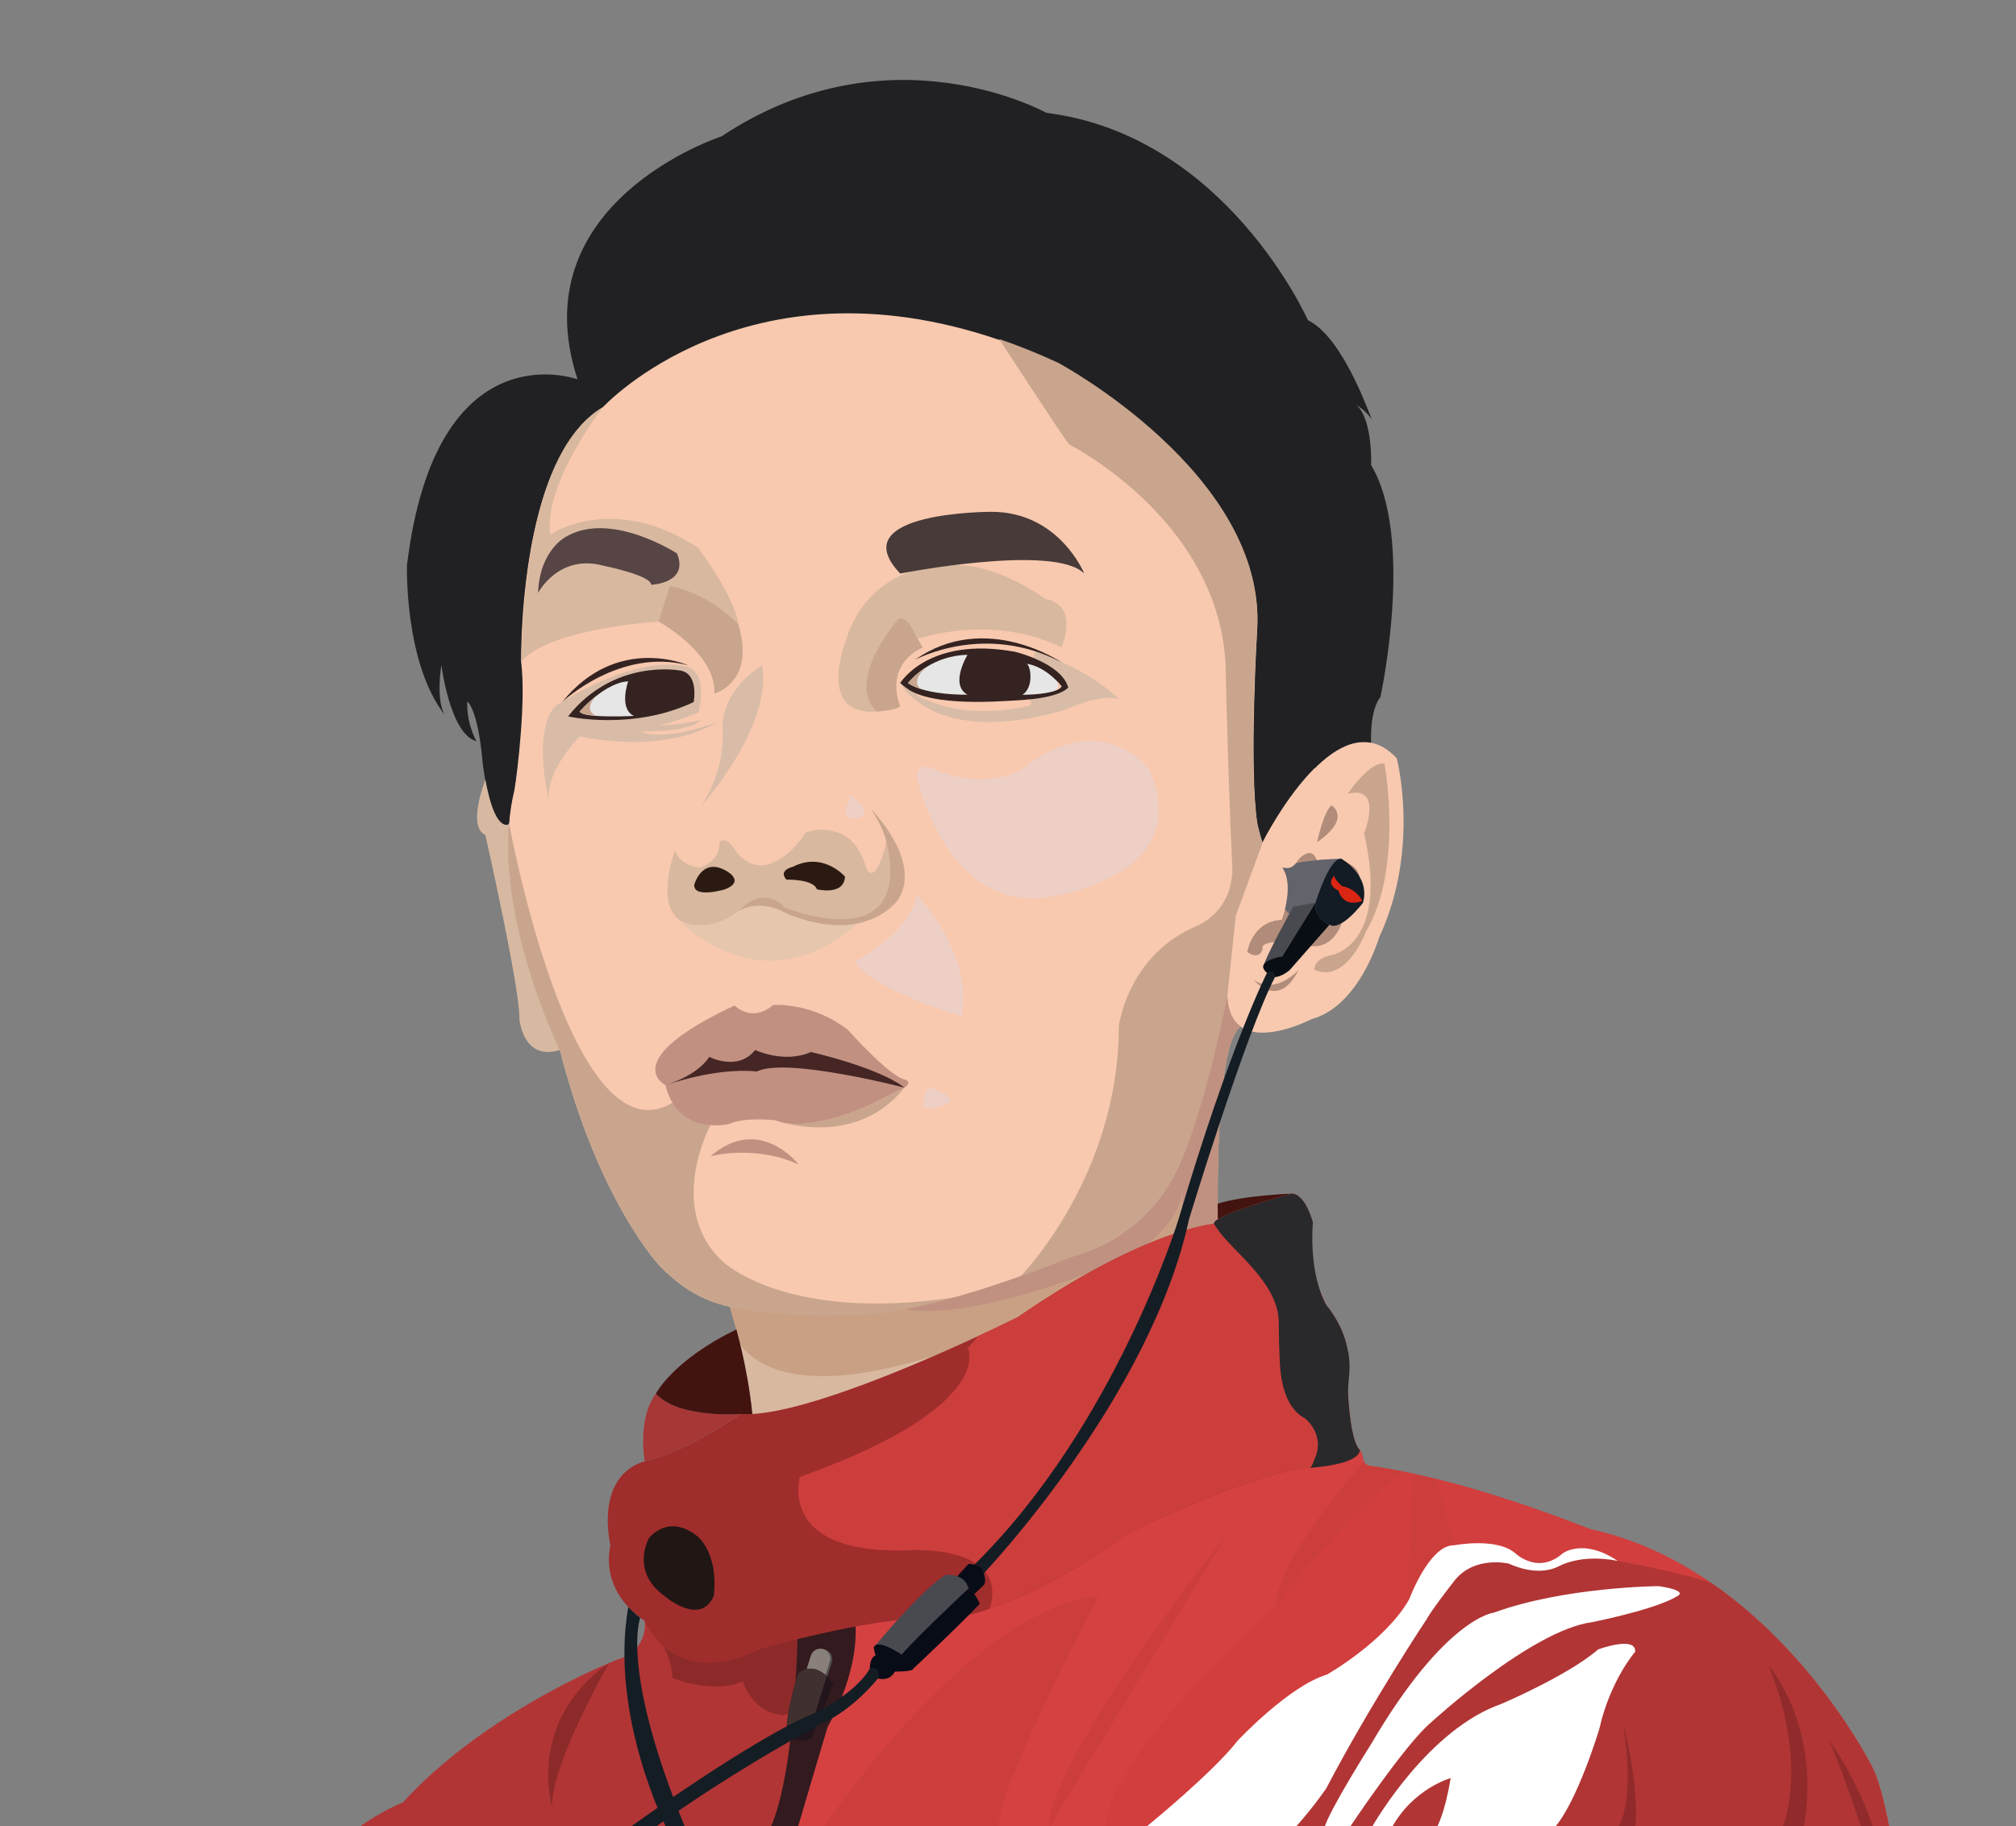 <?xml version="1.0" encoding="utf-8"?>
<!-- Generator: Adobe Illustrator 25.3.1, SVG Export Plug-In . SVG Version: 6.00 Build 0)  -->
<svg version="1.1" id="Layer_1" xmlns="http://www.w3.org/2000/svg" xmlns:xlink="http://www.w3.org/1999/xlink" x="0px" y="0px"
	 viewBox="0 0 650 589" style="enable-background:new 0 0 650 589;" xml:space="preserve">
<rect x="0" y="0" width="650" height="589" fill="#808080" stroke="none"/>
<style type="text/css">
	.st0{fill:#F8C9AF;}
	.st1{fill:#D8B89F;}
	.st2{fill:#212123;}
	.st3{fill:#D7B9A1;}
	.st4{fill:#D8BCA7;}
	.st5{fill:#C9A58D;}
	.st6{fill:#352321;}
	.st7{fill:#E6E6E6;}
	.st8{fill:#2B1A12;}
	.st9{fill:#C19081;}
	.st10{fill:#452624;}
	.st11{fill:#EDCFC5;}
	.st12{fill:#574545;}
	.st13{fill:#B18C7A;}
	.st14{fill:#C9A084;}
	.st15{fill:#E6C6AD;}
	.st16{fill:#483A39;}
	.st17{fill:#C09181;}
	.st18{fill:#BE9926;}
	.st19{fill:#E3C92C;}
	.st20{fill:#43130F;}
	.st21{fill:#B13535;}
	.st22{opacity:0.21;}
	.st23{fill:#D54141;}
	.st24{fill:#331A1E;}
	.st25{fill:#9F2D2C;}
	.st26{fill:#CC3E3C;}
	.st27{fill:#201614;}
	.st28{fill:#29292B;}
	.st29{fill:#A73736;}
	.st30{fill:#4D4D4D;}
	.st31{fill:#89807B;}
	.st32{fill:#21141B;}
	.st33{fill:#403030;}
	.st34{fill:#D23E3E;}
	.st35{fill:#FFFFFF;}
	.st36{opacity:0.18;}
	.st37{fill:#63636B;}
	.st38{fill:#484A50;}
	.st39{fill:#090E14;}
	.st40{fill:#131B24;}
	.st41{fill:#DC2614;}
	.st42{fill:#080C17;}
	.st43{fill:#151D24;}
</style>
<g>
	<path class="st0" d="M444.64,302.38c0,0-6.37,22.11-21.74,26.29c0,0-0.01,0.01-0.04,0.02c-0.82,0.42-15.4,7.76-22.88,2.39
		c-2.38-1.71-4.05-4.72-4.31-9.65c0,0-9,46.77-19.54,61.92c0,0-8.78,16.03-30.96,22.17c0,0-6.64,2.76-16.19,6.15
		c-10.44,3.71-24.37,8.16-36.9,10.59h0c-6.85,1.32-13.27,2.05-18.49,1.7c0,0-20.87,1.12-38.3-2.55v0
		c-10.32-2.18-16.92-7.55-22.29-12.82c0,0-19.76-20.35-32.49-69.97c0,0-19.16-38.75-16.4-73.11c0.29-3.68,0.84-7.31,1.69-10.83
		c0,0,0.05-0.31,0.15-0.88c0.82-4.89,2.84-26.13,2.05-40.62c0,0-1.1-65.87,26.35-82.11c0,0,52.91-57.52,146.88-14.05
		c0,0,67.18,36.01,64.11,86.06c0,0-2.6,44.23,0.03,62.16c0.43,2.9,0.99,5.12,1.73,6.34c0,0,17.74-35.47,35-32.03
		c2.79,0.56,5.57,2.13,8.25,5.03C450.35,244.58,458.03,273.68,444.64,302.38z"/>
	<path class="st1" d="M442.08,472.79c0,0.11,0,0.22-0.01,0.32v0.01c-0.01,0.65-0.04,1.3-0.08,1.95
		c-0.81,14.16-6.76,25.97-12.68,34.38c-2.82,4-5.63,7.24-7.87,9.59c-2.78,2.91-4.69,4.47-4.69,4.47
		c-27.66,44.46-69.49,66.13-69.49,66.13h-75.36c-0.15-0.8-0.31-1.59-0.46-2.37c11.32-4.54,30.88-15.97,16.66-37.3
		c0,0-25.29-3.23-38.17-37.9c-3.58-9.63-6.2-21.67-7.06-36.75c0,0-0.16,0.1-0.45,0.29c0.29-0.34,0.44-0.51,0.44-0.51
		c0.48-5.36,0.39-10.97-0.06-16.45c-0.17-2.08-0.39-4.13-0.64-6.15c-0.12-0.91-0.24-1.82-0.37-2.72c-0.51-3.54-1.12-6.93-1.76-10.06
		c-0.55-2.66-1.11-5.12-1.66-7.33c0,0,0,0,0-0.01c-0.33-1.34-0.65-2.57-0.95-3.7c-0.2-0.76-0.4-1.47-0.58-2.12
		c-0.81-2.9-1.41-4.74-1.53-5.11c-0.01-0.01-0.01-0.03-0.01-0.04c0-0.01-0.01-0.02-0.01-0.03c0.51,0.11,1.03,0.21,1.55,0.31
		c1.64,0.32,3.3,0.59,4.97,0.83c0.13,0.02,0.27,0.04,0.4,0.06c0.02,0,0.04,0.01,0.06,0.01c0.1,0.01,0.19,0.03,0.28,0.04
		c0.09,0.01,0.18,0.03,0.26,0.04c0.27,0.04,0.54,0.07,0.81,0.11c0.21,0.03,0.42,0.06,0.64,0.08c0.06,0.01,0.11,0.01,0.17,0.02
		c0.27,0.03,0.54,0.07,0.8,0.1c1.34,0.16,2.67,0.29,3.99,0.41c0.24,0.02,0.48,0.04,0.72,0.06c0.56,0.04,1.11,0.09,1.66,0.13
		c0.48,0.04,0.95,0.07,1.43,0.1c0.54,0.03,1.07,0.07,1.6,0.1c0.17,0.01,0.35,0.02,0.52,0.03c0.16,0.01,0.33,0.02,0.49,0.03
		c2.54,0.13,4.93,0.2,7.1,0.24c0.21,0,0.42,0.01,0.63,0.01c6.12,0.08,10.25-0.15,10.25-0.15c0.87,0.06,1.78,0.08,2.72,0.08
		c0.27,0,0.55,0,0.82-0.01c0.3,0,0.6-0.01,0.9-0.02c0.13,0,0.27-0.01,0.4-0.01c0.2-0.01,0.4-0.02,0.61-0.03
		c0.26-0.01,0.53-0.03,0.79-0.04c0.08-0.01,0.15-0.01,0.23-0.02c0.27-0.02,0.54-0.04,0.81-0.06c0.32-0.03,0.64-0.05,0.96-0.08
		c1.46-0.13,2.97-0.32,4.51-0.54c0.31-0.04,0.62-0.09,0.93-0.14c0.19-0.03,0.39-0.06,0.58-0.09c0.3-0.05,0.6-0.1,0.9-0.15
		c1.09-0.18,2.2-0.38,3.31-0.6c0.1-0.02,0.19-0.04,0.28-0.06c0.47-0.09,0.93-0.19,1.4-0.28c0.26-0.05,0.52-0.1,0.77-0.16
		c0.18-0.04,0.36-0.08,0.55-0.12s0.37-0.08,0.55-0.12c0.08-0.02,0.17-0.04,0.25-0.05c0.32-0.07,0.63-0.14,0.95-0.21
		c0.19-0.04,0.38-0.09,0.58-0.13c0.29-0.07,0.58-0.13,0.88-0.2c0.05-0.01,0.11-0.03,0.16-0.04c0.33-0.08,0.66-0.16,1-0.24
		c0.34-0.08,0.67-0.16,1.01-0.25c0.38-0.09,0.76-0.19,1.14-0.29c0.48-0.12,0.96-0.24,1.44-0.37c0.24-0.06,0.48-0.12,0.72-0.19
		c0.3-0.08,0.61-0.16,0.91-0.24c0.42-0.11,0.83-0.22,1.24-0.34c0.61-0.17,1.21-0.33,1.81-0.5c0.35-0.1,0.7-0.2,1.05-0.3
		c0.05-0.01,0.1-0.03,0.16-0.04c0.31-0.09,0.63-0.18,0.94-0.27c0.03-0.01,0.05-0.01,0.08-0.02c0.42-0.12,0.83-0.24,1.24-0.36
		c1.23-0.36,2.46-0.74,3.67-1.11c0.31-0.1,0.62-0.19,0.92-0.29c0.35-0.11,0.69-0.22,1.03-0.33c0.66-0.21,1.32-0.42,1.97-0.63
		c0.36-0.11,0.71-0.23,1.06-0.35c0.44-0.15,0.88-0.29,1.32-0.43c2.75-0.91,5.38-1.82,7.82-2.68c0.2-0.07,0.4-0.14,0.59-0.21
		c0.19-0.06,0.37-0.13,0.55-0.2c0.21-0.07,0.41-0.15,0.62-0.22c0.14-0.05,0.29-0.1,0.43-0.15c0.1-0.04,0.19-0.07,0.29-0.1
		c0.18-0.07,0.36-0.13,0.54-0.2c0.42-0.15,0.83-0.3,1.23-0.45c0.2-0.07,0.4-0.15,0.6-0.22c0.2-0.07,0.39-0.14,0.58-0.22
		c0.06-0.02,0.12-0.04,0.18-0.06c0.29-0.11,0.57-0.21,0.85-0.32c0.9-0.34,1.75-0.66,2.54-0.96c0.51-0.2,1-0.38,1.47-0.56
		c0.26-0.1,0.5-0.2,0.75-0.29c0.34-0.13,0.67-0.26,0.98-0.38c0.89-0.35,1.65-0.65,2.26-0.89c0.08-0.03,0.15-0.06,0.22-0.09
		c0.22-0.09,0.42-0.17,0.6-0.24c0.07-0.03,0.13-0.05,0.2-0.08c0.41-0.17,0.65-0.27,0.71-0.29c0,0,0.01,0,0.01,0c0,0,0,0,0,0
		c22.17-6.15,30.96-22.17,30.96-22.17c0.11-0.15,0.21-0.31,0.32-0.47c0.06-0.1,0.13-0.2,0.19-0.3c0.06-0.1,0.13-0.2,0.19-0.29
		c0.16-0.24,0.31-0.5,0.47-0.76c0.08-0.12,0.15-0.25,0.23-0.38c0.07-0.12,0.14-0.24,0.21-0.36c0.09-0.15,0.17-0.31,0.26-0.46
		c0.02-0.03,0.04-0.07,0.06-0.1c0.1-0.18,0.2-0.37,0.3-0.56c0.11-0.2,0.22-0.42,0.33-0.63c0.08-0.15,0.15-0.3,0.23-0.45
		c0.08-0.15,0.15-0.3,0.23-0.45c0.08-0.15,0.15-0.31,0.23-0.46c0.3-0.62,0.6-1.26,0.9-1.92c0.22-0.5,0.45-1,0.66-1.52
		c0.4-0.93,0.79-1.88,1.17-2.86c0.12-0.3,0.23-0.59,0.35-0.89c0.14-0.37,0.28-0.74,0.42-1.12c0.07-0.19,0.14-0.38,0.21-0.57
		c0.07-0.19,0.14-0.38,0.21-0.57c0.07-0.19,0.14-0.38,0.21-0.58c0.23-0.64,0.45-1.28,0.68-1.93c0.1-0.3,0.21-0.6,0.31-0.91
		c0.08-0.24,0.16-0.47,0.24-0.71c0.07-0.2,0.13-0.4,0.2-0.6c0.07-0.2,0.13-0.4,0.2-0.61c0.13-0.38,0.25-0.76,0.37-1.14
		c0.14-0.43,0.28-0.86,0.42-1.3c0.71-2.25,1.39-4.54,2.04-6.82c0.1-0.35,0.2-0.7,0.3-1.05c0.02-0.08,0.04-0.16,0.06-0.24
		c0.06-0.19,0.11-0.38,0.16-0.58c0.11-0.41,0.23-0.83,0.34-1.24c0.06-0.21,0.11-0.41,0.17-0.62c0.23-0.82,0.45-1.64,0.66-2.45
		c0.11-0.4,0.22-0.81,0.32-1.21c0.07-0.27,0.14-0.54,0.21-0.81c0.09-0.33,0.17-0.66,0.26-1c0.29-1.13,0.57-2.24,0.84-3.33
		c0.1-0.4,0.2-0.8,0.29-1.2c0.1-0.41,0.2-0.82,0.3-1.23c0.09-0.37,0.18-0.73,0.26-1.09c0.26-1.09,0.5-2.14,0.74-3.15
		c0.08-0.34,0.15-0.67,0.23-1c0.49-2.13,0.91-4.06,1.27-5.72c0.05-0.26,0.11-0.5,0.16-0.74c0.07-0.33,0.14-0.65,0.2-0.96
		c0.03-0.13,0.06-0.27,0.08-0.4c0.03-0.11,0.05-0.22,0.07-0.33c0.02-0.1,0.04-0.2,0.06-0.31c0.02-0.09,0.03-0.17,0.05-0.26
		c0.01-0.06,0.03-0.13,0.04-0.2c0.07-0.32,0.13-0.62,0.19-0.9c0.03-0.13,0.05-0.25,0.08-0.37c0.05-0.24,0.1-0.46,0.13-0.66
		c0.01-0.06,0.02-0.12,0.04-0.18c0.03-0.14,0.05-0.27,0.08-0.38c0.01-0.06,0.02-0.11,0.03-0.15c0.01-0.05,0.02-0.1,0.03-0.13
		c0.04-0.21,0.06-0.32,0.06-0.32c0.01,0.1,0.01,0.21,0.02,0.31c0.01,0.15,0.02,0.29,0.03,0.44c0.01,0.13,0.02,0.25,0.03,0.38
		c0.01,0.1,0.02,0.2,0.03,0.3c0,0.01,0,0.02,0.01,0.03c0.01,0.1,0.02,0.2,0.04,0.3c0.01,0.1,0.03,0.2,0.04,0.31
		c0.01,0.11,0.03,0.23,0.05,0.34c0.02,0.13,0.04,0.26,0.07,0.38c0.02,0.09,0.03,0.17,0.05,0.26c0.02,0.1,0.04,0.21,0.07,0.31
		c0.03,0.13,0.06,0.25,0.09,0.37c0,0.01,0.01,0.03,0.01,0.04c0.01,0.04,0.02,0.09,0.04,0.14c0.01,0.04,0.02,0.08,0.03,0.12
		c0.04,0.15,0.08,0.29,0.13,0.43c0.03,0.11,0.07,0.22,0.1,0.32c0.02,0.06,0.04,0.13,0.07,0.19c0.03,0.09,0.06,0.17,0.09,0.25
		c0.03,0.07,0.05,0.14,0.08,0.21c0.04,0.09,0.07,0.18,0.11,0.27c0.01,0.02,0.02,0.04,0.03,0.06c0.04,0.09,0.08,0.18,0.12,0.27
		c0.04,0.08,0.08,0.17,0.12,0.25c0.1,0.21,0.21,0.41,0.33,0.61c0.05,0.09,0.11,0.18,0.16,0.27c0.03,0.04,0.05,0.09,0.08,0.13
		c0.03,0.04,0.06,0.08,0.08,0.13c0.06,0.08,0.11,0.17,0.17,0.25c0.06,0.08,0.12,0.16,0.18,0.24c0.06,0.08,0.12,0.15,0.18,0.23
		c0.06,0.07,0.12,0.15,0.19,0.22c0.09,0.1,0.17,0.19,0.26,0.29c0.05,0.05,0.1,0.1,0.15,0.15c0.13,0.13,0.27,0.26,0.4,0.37
		c0.06,0.06,0.13,0.11,0.2,0.17c0.14,0.12,0.29,0.23,0.44,0.34c-6.91,5.02-7.57,40.62-7.33,62.01c0.01,1.19,0.03,2.33,0.05,3.42
		c0,0,0,0,0,0c0.12,7.62,0.34,12.74,0.34,12.74c0.59,18.55,12.32,28.78,19.86,33.45v0c3.61,2.24,6.26,3.21,6.26,3.21
		c2.14-0.97,4.68-1.17,7.15-1l8.3,4.64c0.98,16.53,3.79,18.02,3.79,18.02c0,2.01-3.02,3.35-6.42,4.21
		C435.25,471.96,438.63,472.31,442.08,472.79z"/>
	<path class="st1" d="M271.91,589.65h-6.64c-0.09-0.05-0.19-0.1-0.27-0.16c-1.33-0.77-2.61-1.6-3.85-2.48
		c-0.39-0.28-0.77-0.57-1.16-0.86c-0.99-0.76-1.95-1.55-2.88-2.38c-0.14-0.13-0.29-0.26-0.43-0.38c-1.33-1.21-2.6-2.49-3.81-3.82
		c-0.15-0.16-0.29-0.32-0.43-0.49c-0.27-0.31-0.54-0.62-0.81-0.93c-0.13-0.15-0.26-0.31-0.39-0.47c-0.2-0.23-0.39-0.47-0.58-0.7
		c-0.13-0.15-0.25-0.31-0.38-0.47c-0.16-0.2-0.31-0.4-0.47-0.59c-0.93-1.19-1.82-2.41-2.67-3.66c-0.13-0.19-0.27-0.39-0.4-0.58
		c-0.02-0.03-0.04-0.06-0.06-0.09c-0.13-0.19-0.25-0.38-0.38-0.57c-0.15-0.23-0.3-0.45-0.44-0.68c-0.12-0.19-0.25-0.39-0.37-0.58
		c-0.13-0.2-0.26-0.41-0.38-0.61c-0.14-0.23-0.28-0.45-0.42-0.68c-0.13-0.21-0.25-0.42-0.37-0.63c-0.11-0.19-0.22-0.37-0.33-0.56
		c-0.27-0.46-0.53-0.91-0.78-1.37c-0.12-0.22-0.24-0.43-0.36-0.65c-0.83-1.51-1.6-3.04-2.34-4.56c-0.1-0.22-0.21-0.43-0.31-0.65
		c-0.72-1.52-1.39-3.04-2.01-4.55c-0.09-0.22-0.18-0.43-0.27-0.65c-0.1-0.24-0.2-0.49-0.29-0.73c-0.08-0.21-0.17-0.42-0.25-0.63
		c-0.52-1.32-1.01-2.63-1.47-3.91c-0.2-0.55-0.38-1.09-0.57-1.63c-0.21-0.61-0.41-1.21-0.6-1.8c-0.15-0.45-0.29-0.9-0.43-1.34
		c-0.12-0.39-0.24-0.78-0.36-1.16c-0.06-0.19-0.12-0.38-0.17-0.57c-0.14-0.48-0.28-0.95-0.42-1.42c-0.03-0.09-0.05-0.17-0.07-0.26
		c-0.05-0.18-0.1-0.36-0.15-0.54c-0.15-0.54-0.29-1.07-0.43-1.59c-0.07-0.26-0.14-0.52-0.2-0.77c-0.07-0.25-0.13-0.5-0.19-0.75
		c-0.04-0.16-0.08-0.33-0.12-0.49c-0.02-0.08-0.04-0.17-0.06-0.25c-0.08-0.31-0.15-0.63-0.23-0.93c-0.02-0.08-0.04-0.16-0.06-0.24
		c-0.07-0.31-0.14-0.6-0.21-0.89c-0.02-0.06-0.03-0.13-0.04-0.19c-0.05-0.22-0.1-0.45-0.15-0.66c-0.04-0.19-0.08-0.39-0.13-0.57
		c-0.14-0.62-0.26-1.2-0.37-1.73c-0.03-0.12-0.05-0.23-0.07-0.35c-0.52-2.58-0.74-4.1-0.74-4.1c-1.08-4.86-1.5-9.5-1.43-13.85
		c0-0.13,0-0.26,0.01-0.4c0-0.24,0.01-0.48,0.02-0.72c0-0.01,0-0.02,0-0.03c0.01-0.27,0.02-0.53,0.03-0.79
		c0.02-0.41,0.04-0.82,0.07-1.23c0.02-0.28,0.04-0.56,0.06-0.84c0.03-0.31,0.05-0.63,0.08-0.94c0.03-0.35,0.07-0.7,0.11-1.05
		c0.05-0.44,0.1-0.87,0.17-1.3c0.05-0.38,0.11-0.76,0.17-1.13c0.04-0.24,0.08-0.47,0.12-0.71c0.03-0.2,0.07-0.4,0.11-0.61
		s0.07-0.4,0.11-0.6c0.05-0.29,0.11-0.58,0.17-0.86v-0.01c0.12-0.57,0.24-1.13,0.37-1.69c0.21-0.91,0.45-1.8,0.69-2.67
		c0.06-0.19,0.11-0.39,0.17-0.58c0.15-0.53,0.31-1.05,0.48-1.55c0.08-0.26,0.17-0.51,0.25-0.76c0.07-0.2,0.14-0.4,0.21-0.6
		c0.47-1.35,0.97-2.65,1.49-3.88c0.01-0.03,0.02-0.05,0.04-0.08c0.01,0.08,0.02,0.16,0.03,0.24c2.08,20.16,7.13,37.07,7.13,37.07
		c6.02,3.56,24.9,36.12,24.9,36.12c1.48,2.85,3.62,12.36,5.77,23.37C271.6,588.07,271.75,588.86,271.91,589.65z"/>
	<path class="st2" d="M445.08,224.77c-3.62,4.61-3,14.78-3,14.78c-17.26-3.44-34.98,32.31-34.98,32.31l-1.73-6.34
		c-2.63-17.93-0.03-62.16-0.03-62.16c3.07-50.06-64.11-86.06-64.11-86.06c-6.56-3.04-12.93-5.58-19.09-7.69
		c-82.01-28.03-127.79,21.74-127.79,21.74s0,0,0,0c-21.49,12.73-25.48,55.88-26.19,74c-0.2,5.01-0.15,8.11-0.15,8.11
		c1.65,12.23-1.23,35.74-2.05,40.62c-0.1,0.57-0.15,0.88-0.15,0.88c-0.85,3.53-1.4,7.16-1.69,10.83l-0.02,0.04
		c0.01-0.1,0.01-0.21,0.02-0.31l-0.27,0.47c-3.87,0.86-6.2-8.13-7.35-14.46c0,0-0.01,0.03-0.04,0.09c-0.59-3.26-0.86-5.77-0.86-5.77
		c-1.53-17.4-4.93-19.63-4.93-19.63c-0.33,7.24,2.95,12.84,2.95,12.84c-8.56-2.31-11.31-24.63-11.31-24.63
		c-1.84,12.46,1.15,16.21,1.15,16.21c-13.17-16.8-12.24-48.35-12.24-48.35c9.33-76.9,55-59.94,55-59.94
		c-18.77-57.3,46.43-78.38,46.43-78.38c54.01-35.9,104.73-7.57,104.73-7.57c57.96,7.25,84.31,66.85,84.31,66.85
		c9.95,4.84,17.73,24.51,20.6,32.02c-1.86-2.78-4.72-4.54-5.03-4.78c5.4,4.7,4.83,19.52,4.83,19.52
		C456.23,173.72,445.08,224.77,445.08,224.77z"/>
	<path class="st3" d="M180.52,338.62c-11.97,3.8-13.06-10.06-13.06-10.06c0.33-9.22-10.97-59.28-10.97-59.28
		c-5.75-2.52-0.52-16.41-0.04-17.67c0.03-0.06,0.04-0.09,0.04-0.09c1.15,6.33,3.48,15.32,7.35,14.46l0.27-0.47
		c-0.01,0.1-0.02,0.21-0.02,0.31C161.47,300.1,180.52,338.62,180.52,338.62z"/>
	<path class="st4" d="M333.18,212.2l0.69-2.12c0,0,17.09,5.64,26.86,15.42c0,0-9.26-2.95-18.48,2.9l-10.28-0.85c0,0,1.14-0.49,0-2
		L333.18,212.2z"/>
	<path class="st5" d="M308.19,418.34c-16.15,5.73-19.82,6.58-34.58,5.61c0,0-20.87,1.12-38.3-2.55v0
		c-10.32-2.18-17.17-7.62-22.29-12.82c0,0-19.76-20.35-32.49-69.97c0,0-19.16-38.75-16.4-73.11c0,0,19.94,109.75,52.72,90.13
		l12.22,7.23c0,0-14.51,26.83,3.93,43.95C232.99,406.83,253.38,426.73,308.19,418.34z"/>
	<path class="st4" d="M176.93,258.01c0,0-5.35-21.69,1.98-30.18c0,0,25.39-17.4,43.11-12.65c0,0,6.21,1.47,3.23,14.52
		c0,0-16.56,7.64-38.11,7.56C187.13,237.25,176.07,248.15,176.93,258.01z"/>
	<path class="st1" d="M285.94,287.82L285.94,287.82c-2.07,2.55-4.13,4.83-6.17,6.86c-9.96,4.76-26.69-2.03-26.69-2.03
		c-7.2-6.95-14.87,1.13-15.04,1.31l0,0c-6.7,4.85-11.42,4.39-11.42,4.39c-3.95,0.24-6.62-0.73-8.38-2.38
		c-0.03-0.03-0.04-0.04-0.04-0.04c-6.4-6.11-0.59-21.53-0.59-21.53c1.82,4.99,8.03,5.39,8.03,5.39c7.12-2.37,6.33-8.2,6.33-8.2
		c2.25-2.51,5.47,3.2,5.47,3.2c5.42,6.58,11.05,3.67,11.05,3.67c6.66-2.21,11.27-9.96,11.27-9.96c5.49-2.07,10.24,0,10.24,0
		c7.2,1.95,9.43,11.86,9.43,11.86c3.3,5.18,6.33-8.78,6.33-8.78c0.13,0.57,0.25,1.13,0.36,1.68
		C287.42,279.65,287.19,284.38,285.94,287.82z"/>
	<path class="st1" d="M285.94,287.83c-1.23,3.4-3.45,5.56-6.17,6.86C281.81,292.65,283.87,290.37,285.94,287.83z"/>
	<path class="st6" d="M290.24,220.3c0,0,9.09-15.23,37.05-10.09c0,0,14.97,3.62,17.13,11.53c0,0-2.16,3.07-13.94,3.94
		C319.38,226.5,297.05,228,290.24,220.3z"/>
	<path class="st6" d="M223.66,226.41c0,0,1.87-9.74-4.94-10.23c0,0-20.86-3.71-35.57,14.87
		C183.15,231.05,203.97,235.77,223.66,226.41z"/>
	<path class="st7" d="M311.93,224.04c0,0-8.7,0.22-15.16-1.87c-1.5-0.49-2.89-1.1-4.01-1.87c0,0,2.03-2.71,5.96-5.18
		c0.01,0,0.01-0.01,0.01-0.01c3.18-1.99,7.61-3.82,13.21-3.92C311.93,211.21,306.08,220.82,311.93,224.04z"/>
	<path class="st7" d="M342.26,221.38c-0.34,0.54-1.02,0.97-1.9,1.32h0c-3.65,1.43-10.67,1.37-10.67,1.37c3.79-2.57,2.59-9.5,1.34-10
		c4.07,0.63,7.38,3.25,9.33,5.18h0c0,0,0.01,0,0.01,0.01c0.01,0.01,0.01,0.01,0.03,0.03C341.59,220.46,342.26,221.38,342.26,221.38z
		"/>
	<path class="st1" d="M238.04,201.33l-25.69-0.88c0,0-35.42,2.16-44.35,13.01c0.72-18.12,2.34-67.59,26.34-82.11
		c-0.29,0.41-19.28,25.06-16.9,41.05c0,0,19.91-13.82,47.57,4.19C225.01,176.59,236.86,192.22,238.04,201.33z"/>
	<path class="st7" d="M204.38,230.89c0,0-6.99,0.37-12.15-0.01l0,0c-2.74-0.2-4.96-0.61-5.34-1.39c0,0,2.22-2.6,5.33-5.02
		c0,0,0-0.01,0.01-0.01c0,0,0.01-0.01,0.01-0.01c3.03-2.36,6.83-4.59,10.29-4.7C202.52,219.75,199.4,228.55,204.38,230.89z"/>
	<path class="st8" d="M223.84,285.34c0,0,2.34-8.78,9.95-4.68c0,0,6.88,3.37,0,6.15C233.8,286.8,223.55,289.88,223.84,285.34z"/>
	<path class="st8" d="M253.56,283.69c0,0,8.64-0.26,9.81,3.11c0,0,8.78,2.2,9.07-4.1c0,0-7.03-8.18-16.83-3.14
		C255.61,279.57,250.78,280.59,253.56,283.69z"/>
	<path class="st9" d="M291.61,350.77l-0.01,0.01l-11.47,5.76c0,0,0,0-0.01,0c-8.59,3.73-20.26,7.51-28.67,5.26
		c-0.01,0-0.02-0.01-0.03-0.01c-0.66-0.19-1.12-0.35-1.35-0.43c-0.1-0.04-0.16-0.06-0.16-0.06s-9.54-1.18-14.81,1.17
		c0,0-16.39,4.17-20.56-12.51c0,0-15.81-7.83,22.31-25.69c0,0,5.43,5.78,12.46-0.15c0,0,12.39-1.04,24.11,8.05
		c0,0,13.28,14.99,18.4,16.02C291.82,348.19,294.34,348.8,291.61,350.77z"/>
	<path class="st9" d="M251.43,361.79c-0.41-0.11-0.81-0.24-1.21-0.38C250.48,361.5,250.88,361.63,251.43,361.79z"/>
	<path class="st9" d="M250.08,361.36c0.05,0.02,0.1,0.03,0.14,0.05C250.17,361.39,250.12,361.38,250.08,361.36z"/>
	<path class="st10" d="M291.61,350.77c0,0-38.22-9.95-47.64-5.19c0,0-7.12-1.14-19.52,1.63c-3,0.67-6.3,1.57-9.89,2.76
		c0.28-0.16,9.89-2.76,14.14-9.11c0,0,9.27,4.8,14.76-2.23c0,0,9.37,4.47,18,0.66C261.46,339.28,283.26,344.22,291.61,350.77z"/>
	<path class="st5" d="M398.46,295.29c-1.61-10.25-3.22-76.79-3.22-76.79c0.44-49.57-50.5-75.14-50.5-75.14
		c-1.32-1.32-22.61-34.03-22.61-34.03c6.16,2.1,12.53,4.65,19.09,7.69c0,0,67.18,36.01,64.11,86.06c0,0-3.81,57.74,1.75,68.78
		L398.46,295.29z"/>
	<path class="st5" d="M398.46,295.29l-2.78,26.13c0,0-9,46.77-19.54,61.92c-0.58,0.99-5.49,16.36-47.14,28.32
		c0,0,31.74-32.05,31.74-80.8C360.73,330.86,364.62,299.84,398.46,295.29z"/>
	<path class="st9" d="M229.06,372.91c0,0,14.21-3.88,28.41,2.63C257.48,375.54,244.9,359.22,229.06,372.91z"/>
	<path class="st11" d="M295.47,250.07c0,0,8.94,43.06,41.37,39.44c0,0,49.45-5.85,33.65-41.42c0,0-15.42-20.8-41.49,0.44
		c0,0-12.23,6.8-28.37-0.78C300.63,247.75,296.68,245.46,295.47,250.07z"/>
	<path class="st4" d="M290.24,220.3c0,0,10.6,21.13,53.3,8.58c0,0,11.27-5.36,17.2-3.38c0,0-9-5.14-27.88,1.82
		C332.85,227.32,307.08,234.99,290.24,220.3z"/>
	<path class="st4" d="M186.89,237.46c0,0,26.28,6.41,44.61-4.73c0,0-16.36,6.69-25.09,3.18c0,0,15.67,0.45,19.5-3.67
		c0,0-14.38,3.75-28.23,0.16C197.68,232.4,187.27,234.07,186.89,237.46z"/>
	<path class="st5" d="M212.35,200.45c0,0,18.64,10.22,17.99,23.22c0,0,13.4-3.46,7.7-22.34c0,0-9.37-10.1-22.1-12.29L212.35,200.45z
		"/>
	<path class="st1" d="M342.26,208.79c-19.67-9.63-39.95-4.75-46.37-2.78c-2.02-3.15-2.84-6.89-6.05-6.66c0,0-17.1,20.03-7.22,30.14
		c-19.25,1.33-10.17-22.04-10.17-22.04c7.98-27.53,35.36-25.23,35.36-25.23c14.34-0.25,29.25,10.98,29.25,10.98
		C348.26,195.18,342.26,208.79,342.26,208.79z"/>
	<path id="lông" class="st12" d="M173.49,191.23c0,0,6.59-12.73,21.08-8.78c0,0,15.37,3.07,15.37,6.15c0,0,12.29-0.44,8.34-10.1
		c0,0-21.52-14.05-36.01-5.27C182.28,173.22,173.93,177.61,173.49,191.23z"/>
	<path class="st5" d="M290.24,227.67c-0.72,1.38-7.63,1.82-7.63,1.82c-10.32-10.16,7.22-30.14,7.22-30.14
		c3.21-0.23,4.24,3.63,6.05,6.66c1.61,2.69,1.61,2.77,1.61,2.77C284.53,215.16,290.24,227.67,290.24,227.67z"/>
	<path class="st13" d="M402.1,307.02c0,0,1.49-9.97,11.15-10.4c0,0,4.39-11.36,0-17.04c0,0,3.18,1.74,5.16-2.13
		c0,0,4.28-5.35,6.26,0c0,0,24.04-3.33,8.56,17.97c0,0-2.31,14.06-15.48,8.46c0,0-11.41-0.99-10.65,1.98
		C407.1,305.83,406.52,309.99,402.1,307.02z"/>
	<path class="st13" d="M404.24,316.04c0,0,7.9,9.88,14.49-3.29C418.73,312.75,411.62,320.96,404.24,316.04z"/>
	<path class="st13" d="M424.66,271.61c0,0,1.98-9.57,4.61-11.88C429.27,259.73,436.08,263.65,424.66,271.61z"/>
	<path class="st5" d="M434.54,255.99c0,0,7.25-10.76,11.86-9.66c0,0,6.15,33.59-5.93,54.01c0,0-6.37,17.13-16.69,12.4
		c0,0-0.22-3.5,5.27-4.66c0,0,19.1-2.7,10.76-39.36C439.81,268.73,446.18,253.14,434.54,255.99z"/>
	<path class="st14" d="M442.09,472.79c-0.01,0.11-0.01,0.22-0.01,0.32v0.01c-0.03,0.65-0.06,1.3-0.08,1.95
		c-0.81,14.16-6.76,25.97-12.68,34.38c-2.82,4-5.63,7.24-7.87,9.59l-33.73-39.07l-38.93-62.85c0,0-71.57,39.01-102.73,22.72
		c-2.07-1.08-7.37-4.75-7.68-7.45c0,0-2.8-10.01-3.06-10.94c-0.01-0.01-0.01-0.03-0.01-0.04c0-0.01-0.01-0.02-0.01-0.03c0,0,0,0,0,0
		c1.67,0.32,4.48,0.83,6.52,1.14c0.13,0.02,0.27,0.04,0.4,0.06c0.02,0,0.04,0.01,0.06,0.01c0.1,0.01,0.19,0.03,0.28,0.04
		c0.09,0.01,0.18,0.03,0.26,0.04c0.27,0.04,0.54,0.07,0.81,0.11c0.21,0.03,0.42,0.06,0.64,0.08c0.06,0.01,0.11,0.01,0.17,0.02
		c0.27,0.03,0.54,0.07,0.8,0.1c1.34,0.16,2.67,0.29,3.99,0.41c0.24,0.02,0.48,0.04,0.72,0.06c0.56,0.04,1.11,0.09,1.66,0.13
		c0.48,0.04,0.95,0.07,1.43,0.1c0.54,0.03,1.07,0.07,1.6,0.1c0.17,0.01,0.35,0.02,0.52,0.03c0.16,0.01,0.33,0.02,0.49,0.03
		c2.54,0.13,4.93,0.2,7.1,0.24c0.21,0,0.42,0.01,0.63,0.01c6.12,0.08,10.25-0.15,10.25-0.15c0.87,0.06,1.78,0.08,2.72,0.08
		c0.27,0,0.55,0,0.82-0.01c0.3,0,0.6-0.01,0.9-0.02c0.13,0,0.27-0.01,0.4-0.01c0.2-0.01,0.4-0.02,0.61-0.03
		c0.26-0.01,0.53-0.03,0.79-0.04c0.08-0.01,0.15-0.01,0.23-0.02c0.27-0.02,0.54-0.04,0.81-0.06c0.32-0.03,0.64-0.05,0.96-0.08
		c1.46-0.13,2.97-0.32,4.51-0.54c0.31-0.04,0.62-0.09,0.93-0.14c0.19-0.03,0.39-0.06,0.58-0.09c0.3-0.05,0.6-0.1,0.9-0.15
		c1.09-0.18,2.2-0.38,3.31-0.6c0.1-0.02,0.19-0.04,0.28-0.06c0.46-0.09,0.93-0.19,1.4-0.28c0.26-0.05,0.52-0.1,0.77-0.16
		c0.18-0.04,0.36-0.08,0.55-0.12s0.37-0.08,0.55-0.12c0.08-0.02,0.17-0.04,0.25-0.05c0.32-0.07,0.63-0.14,0.95-0.21
		c0.19-0.04,0.38-0.09,0.58-0.13c0.29-0.07,0.58-0.13,0.88-0.2c0.05-0.01,0.11-0.03,0.16-0.04c0.33-0.08,0.66-0.15,1-0.24
		c0.34-0.08,0.67-0.16,1.01-0.25c0.38-0.09,0.76-0.19,1.14-0.29c0.48-0.12,0.96-0.24,1.44-0.37c0.24-0.06,0.48-0.12,0.72-0.19
		c0.3-0.08,0.61-0.16,0.91-0.24c0.42-0.11,0.83-0.22,1.24-0.34c0.61-0.17,1.21-0.33,1.81-0.5c0.35-0.1,0.7-0.2,1.05-0.3
		c0.05-0.01,0.1-0.03,0.16-0.04c0.31-0.09,0.63-0.18,0.94-0.27c0.03-0.01,0.05-0.01,0.08-0.02c0.42-0.12,0.83-0.24,1.24-0.36
		c1.23-0.36,2.46-0.74,3.67-1.11c0.31-0.1,0.62-0.19,0.92-0.29c0.35-0.11,0.69-0.22,1.03-0.33c0.66-0.21,1.32-0.42,1.97-0.63
		c0.36-0.11,0.71-0.23,1.06-0.35c0.44-0.15,0.88-0.29,1.32-0.43c2.75-0.91,5.38-1.82,7.82-2.68c0.2-0.07,0.4-0.14,0.59-0.21
		c0.19-0.06,0.37-0.13,0.55-0.2c0.21-0.07,0.41-0.15,0.62-0.22c0.14-0.05,0.29-0.1,0.43-0.15c0.1-0.04,0.19-0.07,0.29-0.1
		c0.18-0.07,0.36-0.13,0.54-0.2c0.42-0.15,0.83-0.3,1.23-0.45c0.2-0.07,0.4-0.15,0.6-0.22c0.2-0.07,0.39-0.14,0.58-0.22
		c0.06-0.02,0.12-0.04,0.18-0.06c0.29-0.11,0.57-0.21,0.85-0.32c0.9-0.34,1.75-0.66,2.54-0.96c0.51-0.2,1-0.38,1.47-0.56
		c0.26-0.1,0.5-0.2,0.75-0.29c0.34-0.13,0.67-0.26,0.98-0.38c0.89-0.35,1.65-0.65,2.26-0.89c0.08-0.03,0.15-0.06,0.22-0.09
		c0.22-0.09,0.42-0.17,0.6-0.24c0.07-0.03,0.13-0.05,0.2-0.08c0.41-0.17,0.65-0.27,0.71-0.29c0,0,0.01,0,0.01,0c0,0,0,0,0,0
		c22.17-6.15,30.96-22.17,30.96-22.17c0.11-0.15,0.21-0.31,0.32-0.47c0.06-0.1,0.13-0.2,0.19-0.3c0.06-0.1,0.13-0.19,0.19-0.29
		c0.16-0.24,0.31-0.5,0.47-0.76c0.08-0.12,0.15-0.25,0.23-0.38c0.07-0.12,0.14-0.24,0.21-0.36c0.09-0.15,0.17-0.31,0.26-0.46
		c0.02-0.03,0.04-0.07,0.06-0.1c0.1-0.18,0.2-0.37,0.3-0.56c0.11-0.2,0.22-0.42,0.33-0.63c0.08-0.15,0.15-0.3,0.23-0.45
		c0.08-0.15,0.15-0.3,0.23-0.45c0.08-0.15,0.15-0.31,0.23-0.46c0.3-0.62,0.6-1.26,0.9-1.92c0.22-0.5,0.45-1,0.66-1.52
		c0.4-0.93,0.79-1.88,1.17-2.86c0.12-0.3,0.23-0.59,0.35-0.89c0.14-0.37,0.28-0.74,0.42-1.12c0.07-0.19,0.14-0.38,0.21-0.57
		c0.07-0.19,0.14-0.38,0.21-0.57c0.07-0.19,0.14-0.38,0.21-0.58c0.23-0.64,0.45-1.28,0.68-1.93c0.1-0.3,0.21-0.6,0.31-0.91
		c0.08-0.24,0.16-0.47,0.24-0.71c0.07-0.2,0.13-0.4,0.2-0.6c0.07-0.2,0.13-0.4,0.2-0.61c0.13-0.38,0.25-0.76,0.37-1.14
		c0.14-0.43,0.28-0.86,0.42-1.3c0.71-2.25,1.39-4.54,2.04-6.82c0.1-0.35,0.2-0.7,0.3-1.05c0.02-0.08,0.04-0.16,0.06-0.24
		c0.06-0.19,0.11-0.38,0.16-0.58c0.11-0.41,0.23-0.83,0.34-1.24c0.06-0.21,0.12-0.41,0.17-0.62c0.23-0.82,0.45-1.64,0.66-2.45
		c0.11-0.41,0.22-0.81,0.32-1.21c0.07-0.27,0.14-0.54,0.21-0.81c0.09-0.33,0.17-0.66,0.26-1c0.29-1.13,0.57-2.24,0.84-3.33
		c0.1-0.4,0.2-0.8,0.29-1.2c0.1-0.41,0.2-0.82,0.3-1.23c0.09-0.37,0.18-0.73,0.26-1.09c0.26-1.09,0.5-2.14,0.74-3.15
		c0.08-0.34,0.15-0.67,0.23-1c0.49-2.13,0.91-4.06,1.27-5.72c0.05-0.26,0.11-0.5,0.16-0.74c0.07-0.33,0.14-0.65,0.2-0.96
		c0.03-0.13,0.06-0.27,0.08-0.4c0.03-0.11,0.05-0.22,0.07-0.33c0.02-0.1,0.04-0.2,0.06-0.31c0.02-0.09,0.03-0.17,0.05-0.26
		c0.01-0.06,0.03-0.13,0.04-0.2c0.07-0.32,0.13-0.62,0.19-0.9c0.03-0.13,0.05-0.25,0.08-0.37c0.05-0.24,0.1-0.46,0.13-0.66
		c0.01-0.06,0.02-0.12,0.04-0.18c0.03-0.14,0.05-0.27,0.08-0.38c0.01-0.06,0.02-0.11,0.03-0.15c0.01-0.05,0.02-0.1,0.03-0.13
		l0.08-0.01c0.01,0.15,0.02,0.29,0.03,0.44c0.01,0.13,0.02,0.25,0.03,0.38c0.01,0.1,0.02,0.2,0.03,0.3c0,0.01,0,0.02,0.01,0.03
		c0.01,0.1,0.03,0.2,0.04,0.3c0.01,0.1,0.03,0.2,0.04,0.31c0.01,0.11,0.03,0.23,0.05,0.34c0.02,0.13,0.04,0.26,0.07,0.38
		c0.02,0.09,0.03,0.17,0.05,0.26c0.02,0.1,0.04,0.21,0.07,0.31c0.03,0.13,0.06,0.25,0.09,0.37c0,0.01,0.01,0.03,0.01,0.04
		c0.01,0.04,0.02,0.09,0.04,0.14c0.01,0.04,0.02,0.08,0.03,0.12c0.04,0.15,0.08,0.29,0.13,0.43c0.03,0.11,0.07,0.22,0.1,0.32
		c0.02,0.06,0.04,0.13,0.07,0.19c0.03,0.09,0.06,0.17,0.09,0.25c0.03,0.07,0.05,0.14,0.08,0.21c0.04,0.09,0.07,0.18,0.11,0.27
		c0.01,0.02,0.02,0.04,0.03,0.06c0.04,0.09,0.08,0.18,0.12,0.27c0.04,0.08,0.08,0.17,0.12,0.25c0.1,0.21,0.21,0.41,0.33,0.61
		c0.05,0.09,0.11,0.18,0.16,0.27c0.03,0.04,0.05,0.09,0.08,0.13c0.03,0.04,0.06,0.08,0.08,0.13c0.06,0.08,0.11,0.17,0.17,0.25
		c0.06,0.08,0.12,0.16,0.18,0.24c0.06,0.08,0.12,0.15,0.18,0.23c0.06,0.07,0.12,0.15,0.19,0.22c0.09,0.1,0.17,0.19,0.26,0.29
		c0.05,0.05,0.1,0.1,0.15,0.15c0.13,0.13,0.27,0.26,0.4,0.37c0.06,0.06,0.13,0.11,0.2,0.17c0.14,0.12,0.29,0.23,0.44,0.34
		c-6.91,5.02-7.57,40.62-7.33,62.01c0.01,1.19,0.03,2.33,0.05,3.42c0,0,0,0,0,0c0.12,7.62,0.34,12.74,0.34,12.74
		c0.59,18.55,12.32,28.78,19.86,33.45v0c3.61,2.24,6.26,3.21,6.26,3.21c2.14-0.97,4.68-1.17,7.15-1l8.3,4.64
		c0.98,16.53,3.79,18.02,3.79,18.02c0,2.01-3.02,3.35-6.42,4.21C435.25,471.96,438.63,472.31,442.09,472.79L442.09,472.79z"/>
	<path class="st15" d="M279.77,294.69c-32.67,32.64-60.4,2.55-61.52,1.3c1.76,1.66,4.43,2.62,8.38,2.38c0,0,4.72,0.46,11.42-4.39
		l0,0c0.17-0.18,7.84-8.26,15.04-1.31C253.08,292.66,269.81,299.45,279.77,294.69z"/>
	<path class="st5" d="M289.42,290.35c0,0-10.21,14.6-35.42,4.43c0,0-2.05-0.88-0.91-2.12c0,0,40.22,16.33,33.06-19.39
		c-0.49-3.31-2.02-7.43-5.4-12.44C280.75,260.82,297.76,277.84,289.42,290.35z"/>
	<path class="st5" d="M238.04,293.98c0,0,5.96-4.61,15.47,0.54l-0.43-1.85C253.08,292.66,246.6,284.76,238.04,293.98z"/>
	<path class="st6" d="M181.29,226.37c0,0,18.66-17.64,40.62-11.79C221.9,214.58,199.07,204.32,181.29,226.37z"/>
	<path class="st6" d="M295.02,212.8c0,0,22.31-12.29,47.24,0.82C342.26,213.62,317.68,196.77,295.02,212.8z"/>
	<path class="st16" d="M290.24,184.97c0,0,49.68-9.77,59.34,0c0,0-7.96-19.74-29.67-19.91
		C319.91,165.06,271.08,164.88,290.24,184.97z"/>
	<path class="st5" d="M192.22,230.88c-2.74-0.2-4.96-0.61-5.34-1.39c0,0,2.22-2.6,5.33-5.02
		C191.98,224.69,187.82,228.82,192.22,230.88z"/>
	<path class="st4" d="M225.98,260.03c0,0,23.05-25.32,19.76-45.41c0,0-11.87,6.57-12.86,19.08
		C232.88,233.71,234.87,246.82,225.98,260.03z"/>
	<path class="st14" d="M271.45,587.28c-2.15-11.01-4.3-20.52-5.77-23.37c0,0-18.88-32.57-24.9-36.12c0,0-5.04-16.91-7.13-37.07
		c-0.01-0.08-0.02-0.16-0.03-0.24c0.06-0.13,0.11-0.27,0.17-0.4c0.1-0.22,0.19-0.44,0.29-0.66c0.06-0.15,0.13-0.3,0.2-0.45
		c0.06-0.13,0.12-0.27,0.18-0.4c0.46-0.99,0.92-1.94,1.39-2.83c0.1-0.19,0.2-0.38,0.3-0.57c0.1-0.2,0.21-0.39,0.31-0.59
		c0.18-0.33,0.36-0.66,0.54-0.98c0.2-0.36,0.41-0.71,0.61-1.05c0.1-0.16,0.19-0.32,0.29-0.48c0.1-0.16,0.19-0.31,0.28-0.46
		c0.09-0.15,0.19-0.3,0.28-0.45c0.09-0.15,0.19-0.29,0.27-0.43c0.09-0.14,0.18-0.28,0.27-0.42c0.18-0.27,0.35-0.54,0.52-0.79
		c0.08-0.13,0.17-0.25,0.25-0.37c1.17-1.71,2.12-2.9,2.64-3.53c0.29-0.2,0.45-0.29,0.45-0.29c3.95,69.38,45.23,74.65,45.23,74.65
		C302.33,571.31,282.76,582.74,271.45,587.28z"/>
	<path class="st5" d="M271.45,587.28c-1.79,0.72-3.37,1.27-4.58,1.65c-0.81,0.26-1.45,0.45-1.88,0.56c-1.33-0.77-2.61-1.6-3.85-2.48
		c-0.39-0.28-0.77-0.57-1.16-0.86c-0.99-0.76-1.95-1.55-2.88-2.38c-0.14-0.13-0.29-0.26-0.43-0.38c-1.33-1.21-2.6-2.49-3.81-3.82
		c-0.15-0.16-0.29-0.32-0.43-0.49c-0.27-0.31-0.54-0.62-0.81-0.93c-0.13-0.15-0.26-0.31-0.39-0.47c-0.2-0.23-0.39-0.47-0.58-0.7
		c-0.13-0.15-0.25-0.31-0.38-0.47c-0.16-0.2-0.31-0.4-0.47-0.59c-0.93-1.19-1.82-2.41-2.67-3.66c-0.13-0.19-0.27-0.39-0.4-0.58
		c-0.02-0.03-0.04-0.06-0.06-0.09c-0.13-0.19-0.25-0.38-0.38-0.57c-0.15-0.23-0.3-0.45-0.44-0.68c-0.12-0.19-0.25-0.39-0.37-0.58
		c-0.13-0.2-0.26-0.41-0.38-0.61c-0.14-0.23-0.28-0.45-0.42-0.68c-0.13-0.21-0.25-0.42-0.37-0.63c-0.11-0.19-0.22-0.37-0.33-0.56
		c-0.27-0.46-0.53-0.91-0.78-1.37c-0.12-0.22-0.24-0.43-0.36-0.65c-0.83-1.51-1.6-3.04-2.34-4.56c-0.1-0.22-0.21-0.43-0.31-0.65
		c-0.72-1.52-1.39-3.04-2.01-4.55c-0.09-0.22-0.18-0.43-0.27-0.65c-0.1-0.24-0.2-0.49-0.29-0.73c-0.08-0.21-0.17-0.42-0.25-0.63
		c-0.52-1.32-1.01-2.63-1.47-3.91c-0.2-0.55-0.38-1.09-0.57-1.63c-0.21-0.61-0.41-1.21-0.6-1.8c-0.15-0.45-0.29-0.9-0.43-1.34
		c-0.12-0.39-0.24-0.78-0.36-1.16c-0.06-0.19-0.12-0.38-0.17-0.57c-0.14-0.48-0.28-0.95-0.42-1.42c-0.03-0.09-0.05-0.17-0.07-0.26
		c-0.05-0.18-0.1-0.36-0.15-0.54c-0.15-0.54-0.3-1.07-0.43-1.59c-0.14-0.52-0.27-1.02-0.4-1.52c-0.04-0.16-0.08-0.33-0.12-0.49
		c-0.02-0.08-0.04-0.17-0.06-0.25c-0.08-0.31-0.15-0.63-0.23-0.93c-0.02-0.08-0.04-0.16-0.06-0.24c-0.07-0.31-0.14-0.6-0.21-0.89
		c-0.02-0.06-0.03-0.13-0.04-0.19c-0.05-0.22-0.1-0.45-0.15-0.66c-0.04-0.19-0.08-0.39-0.13-0.57c-0.14-0.62-0.26-1.2-0.37-1.73
		c-0.03-0.12-0.05-0.23-0.07-0.35c-0.52-2.58-0.74-4.1-0.74-4.1c-1.08-4.86-1.5-9.5-1.43-13.85c0-0.13,0-0.26,0.01-0.4
		c0-0.24,0.01-0.48,0.02-0.72c0-0.01,0-0.02,0-0.03c0.01-0.27,0.02-0.53,0.03-0.79c0.02-0.41,0.04-0.82,0.07-1.23
		c0.02-0.28,0.04-0.56,0.06-0.84c0.03-0.31,0.05-0.63,0.08-0.94c0.03-0.35,0.07-0.7,0.11-1.05c0.05-0.44,0.1-0.87,0.17-1.3
		c0.05-0.38,0.11-0.76,0.17-1.13c0.04-0.24,0.08-0.47,0.12-0.71c0.03-0.2,0.07-0.4,0.11-0.61s0.07-0.4,0.11-0.6
		c0.05-0.29,0.11-0.58,0.17-0.86v-0.01c0.12-0.57,0.24-1.13,0.37-1.69c0.21-0.91,0.45-1.8,0.69-2.67c0.06-0.19,0.11-0.39,0.17-0.58
		c0.15-0.52,0.31-1.04,0.48-1.55c0.08-0.26,0.17-0.51,0.25-0.76c0.07-0.2,0.14-0.4,0.21-0.6c0.47-1.35,0.97-2.65,1.49-3.88
		c0.01-0.03,0.02-0.05,0.04-0.08c0.01,0.08,0.02,0.16,0.03,0.24c2.08,20.16,7.13,37.07,7.13,37.07c6.02,3.56,24.9,36.12,24.9,36.12
		C267.15,566.76,269.3,576.27,271.45,587.28z"/>
	<g>
		<g>
			<path class="st11" d="M337.39,265.18c1.93,0,1.93-3,0-3C335.46,262.18,335.46,265.18,337.39,265.18L337.39,265.18z"/>
		</g>
	</g>
	<path class="st11" d="M275.57,310.18c0,0,18.62-9.88,19.94-21.74c0,0,18.5,19.21,14.55,39.3
		C310.06,327.74,281.5,319.4,275.57,310.18z"/>
	<path class="st11" d="M273.27,256.08c0,0,6.38,3.15,5.17,7.06c0,0-5.73,2.95-5.88-2.13C272.56,261.01,274.88,256.99,273.27,256.08z
		"/>
	<path class="st5" d="M296.77,222.17c-1.5-0.49-2.89-1.1-4.01-1.87c0,0,2.03-2.71,5.96-5.18
		C298.48,215.32,293.53,219.35,296.77,222.17z"/>
	<path class="st0" d="M340.36,219.25C340.36,219.24,340.35,219.24,340.36,219.25L340.36,219.25
		C340.36,219.24,340.36,219.24,340.36,219.25z"/>
	<path class="st0" d="M342.26,221.38c-0.34,0.54-1.02,0.97-1.9,1.32h0c1.62-1.63,0.27-3.17,0.03-3.42
		C341.59,220.46,342.26,221.38,342.26,221.38z"/>
	<path class="st5" d="M291.6,350.77c-13.68,17.17-34.37,12.7-40.14,11.02c8.4,2.25,20.08-1.53,28.67-5.26c0,0,0,0,0.01,0
		L291.6,350.77z"/>
	<path class="st11" d="M297.72,356.78c0,0-0.59-4.68,2.2-6c0,0,5.85,1.61,6.73,4.24C306.64,355.02,301.67,358.82,297.72,356.78z"/>
	<path class="st17" d="M442.08,472.79c0,0.11,0,0.22-0.01,0.34c-4.11-0.05-7.94-0.4-11.52-1.03c-0.42-0.07-0.84-0.15-1.25-0.23
		c-1.92-0.37-3.76-0.82-5.53-1.34c-45.66-13.43-43.25-74.83-42.34-86.74c-1.92,13.32-17.72,21.71-17.72,21.71
		c-52.56,21.95-71.25,16.85-71.63,16.74c0.1-0.02,0.19-0.04,0.28-0.06c0.46-0.09,0.93-0.19,1.4-0.28c0.26-0.05,0.52-0.1,0.77-0.16
		c0.36-0.08,0.73-0.15,1.1-0.24c0.08-0.02,0.17-0.04,0.25-0.05c0.32-0.07,0.63-0.14,0.95-0.21c0.19-0.04,0.38-0.09,0.58-0.13
		c0.35-0.08,0.69-0.16,1.04-0.24c0.33-0.08,0.66-0.15,1-0.24c0.33-0.08,0.67-0.16,1.01-0.25c0.38-0.09,0.76-0.19,1.14-0.29
		c2.04-0.51,4.09-1.06,6.12-1.64c0.35-0.1,0.7-0.2,1.05-0.3c0.05-0.01,0.1-0.03,0.16-0.04c0.34-0.1,0.68-0.2,1.02-0.29
		c1.66-0.48,3.3-0.98,4.91-1.48c0.31-0.1,0.62-0.19,0.92-0.29c1.38-0.43,2.73-0.87,4.06-1.3c0.44-0.15,0.88-0.29,1.32-0.43
		c2.75-0.91,5.38-1.82,7.82-2.68c0.2-0.07,0.4-0.14,0.59-0.21c0.18-0.06,0.36-0.13,0.55-0.2c0.21-0.07,0.41-0.15,0.62-0.22
		c0.14-0.05,0.29-0.1,0.43-0.15c0.71-0.26,1.4-0.5,2.06-0.75c0.4-0.15,0.79-0.29,1.18-0.43c0.06-0.02,0.12-0.04,0.18-0.06
		c0.29-0.11,0.57-0.21,0.85-0.32c1.8-0.67,3.4-1.28,4.76-1.81c0.34-0.13,0.67-0.26,0.98-0.38c1.35-0.53,2.4-0.95,3.08-1.23
		c0.07-0.03,0.13-0.05,0.2-0.08c0.47-0.19,0.72-0.29,0.72-0.29c22.17-6.15,30.96-22.17,30.96-22.17c0.86-1.24,1.71-2.69,2.55-4.31
		c0.08-0.15,0.15-0.29,0.23-0.45c0.08-0.15,0.15-0.3,0.23-0.45c0.08-0.15,0.15-0.31,0.23-0.46c0.3-0.62,0.6-1.26,0.9-1.92
		c0.22-0.5,0.45-1,0.66-1.52c0.4-0.93,0.79-1.88,1.17-2.86c0.12-0.3,0.23-0.59,0.35-0.89c0.14-0.37,0.28-0.74,0.42-1.12
		c0.07-0.19,0.14-0.38,0.21-0.57c0.07-0.19,0.14-0.38,0.21-0.57c0.07-0.19,0.14-0.38,0.21-0.58c0.23-0.64,0.45-1.28,0.68-1.93
		c0.1-0.3,0.21-0.6,0.31-0.91c0.22-0.63,0.43-1.27,0.64-1.91c0.13-0.38,0.25-0.76,0.37-1.14c0.86-2.67,1.68-5.4,2.46-8.12
		c0.1-0.35,0.2-0.7,0.3-1.05c0.02-0.08,0.04-0.16,0.06-0.24c0.06-0.19,0.11-0.38,0.16-0.58c0.6-2.14,1.16-4.26,1.7-6.33
		c0.09-0.33,0.17-0.66,0.26-1c0.29-1.13,0.57-2.24,0.84-3.33c0.1-0.4,0.2-0.8,0.29-1.2c0.1-0.41,0.2-0.82,0.3-1.23
		c0.09-0.37,0.18-0.73,0.26-1.09c0.26-1.09,0.5-2.14,0.74-3.15c0.08-0.34,0.15-0.67,0.23-1c0.49-2.13,0.91-4.06,1.27-5.72
		c0.05-0.26,0.11-0.5,0.16-0.74c0.28-1.33,0.52-2.46,0.7-3.35c0.03-0.13,0.05-0.25,0.08-0.37c0.05-0.24,0.1-0.46,0.13-0.66
		c0.01-0.06,0.02-0.12,0.04-0.18c0.06-0.28,0.1-0.51,0.13-0.67c0.04-0.21,0.06-0.32,0.06-0.32c0.01,0.1,0.01,0.21,0.02,0.31
		c0.01,0.15,0.02,0.3,0.03,0.44c0.01,0.13,0.02,0.25,0.03,0.38c0.01,0.1,0.02,0.2,0.03,0.3c0.01,0.11,0.03,0.22,0.04,0.33
		c0.01,0.1,0.03,0.2,0.04,0.31c0.01,0.11,0.03,0.23,0.05,0.34c0.02,0.13,0.04,0.26,0.07,0.38c0.02,0.09,0.03,0.17,0.05,0.26
		c0.02,0.1,0.04,0.2,0.07,0.31c0.03,0.12,0.06,0.25,0.09,0.37c0.03,0.1,0.05,0.2,0.08,0.3c0.04,0.15,0.08,0.29,0.13,0.43
		c0.03,0.11,0.07,0.21,0.1,0.32c0.08,0.22,0.15,0.44,0.24,0.65c0.04,0.09,0.07,0.18,0.11,0.27c0.01,0.02,0.02,0.04,0.03,0.06
		c0.04,0.09,0.08,0.18,0.12,0.27c0.19,0.4,0.39,0.77,0.61,1.12c0.05,0.09,0.11,0.17,0.17,0.26c0.06,0.08,0.12,0.17,0.17,0.25
		c0.06,0.08,0.12,0.16,0.18,0.24c0.06,0.08,0.12,0.15,0.18,0.23c0.06,0.07,0.12,0.15,0.19,0.22c0.44,0.5,0.93,0.94,1.45,1.32
		c-6.91,5.02-7.57,40.62-7.33,62.01c0.01,1.19,0.03,2.33,0.05,3.42c0.12,7.62,0.34,12.74,0.34,12.74c0.22,6.9,1.99,12.66,4.5,17.4
		c4.24,8,10.63,13.12,15.36,16.06c3.61,2.24,6.26,3.21,6.26,3.21c2.14-0.97,4.68-1.17,7.15-1l0.5,0.28l4.81,5.06
		c0.98,16.53,5.31,17.97,5.31,17.97c0,2.01-1.54,2.69-4.95,3.56C435.25,471.96,438.63,472.31,442.08,472.79z"/>
	<path class="st18" d="M233.59,490.56c0.01-0.03,0.02-0.05,0.04-0.08c0.01,0.08,0.02,0.16,0.03,0.24L233.59,490.56z"/>
	<polygon class="st19" points="375.95,589.48 375.95,589.55 308.11,589.5 308.11,589.48 	"/>
	<path class="st5" d="M398.46,295.29l-14.37,4.13c0,0,13.77-4.13,13.2-20.09L398.46,295.29z"/>
	<path class="st20" d="M416.57,384.96c0,0-15.23,0.49-23.96,3.23l0.04,5.05L416.57,384.96z"/>
	<path class="st21" d="M609.13,589.48l-493.86,0.16c7.89-5.78,14.57-8.29,14.57-8.29c3.07-3.37,6.33-6.57,9.7-9.59
		c9.04-8.12,18.82-14.94,27.8-20.41c0.03-0.02,0.07-0.04,0.1-0.06c2-1.22,3.95-2.37,5.85-3.45c1.2-0.68,2.37-1.34,3.52-1.96
		c8.81-4.82,16-8.04,19.63-9.58c1.65-0.7,2.56-1.05,2.56-1.05c0.66-0.19,1.27-0.41,1.84-0.65c7.85-3.35,7.14-11.14,7.06-11.81
		c0-0.03-0.01-0.05-0.01-0.05l1.97-0.11l13.33-3.51l4.66-1.23l22.08-5.81l16.4-4.32l28.06-7.38c0,0,0,0,0,0l32.26-8.49l61.06-11.9
		l30.89-7.77l4.61-0.14l6.08-0.19l4.41-3.88c0.49,0.02,3.43-0.68,4.41-0.55h0c0.14,0.02,0.24,0.05,0.29,0.12
		c1.01,1.4,0.93,2.76,1.33,3.76c0.3,0.74,0.86,1.27,2.33,1.48h0.01c4.01,0.56,8.11,1.3,12.23,2.17c0.07,0.01,0.14,0.03,0.2,0.04
		c0.68,0.14,1.35,0.29,2.03,0.44c0.13,0.03,0.27,0.06,0.4,0.09c0.17,0.04,0.33,0.07,0.5,0.11c0.13,0.03,0.27,0.06,0.4,0.09
		c0.34,0.08,0.68,0.15,1.02,0.24c0.35,0.08,0.7,0.16,1.05,0.24c0.14,0.03,0.27,0.06,0.41,0.1c0.02,0.01,0.04,0.01,0.05,0.01
		c0.37,0.09,0.74,0.17,1.1,0.26c0.27,0.06,0.53,0.13,0.8,0.19c0.1,0.03,0.19,0.05,0.28,0.07c0.7,0.17,1.39,0.35,2.08,0.52
		c0.38,0.1,0.77,0.2,1.15,0.29c1.12,0.29,2.23,0.58,3.34,0.88c0.7,0.19,1.39,0.38,2.08,0.57c0.4,0.11,0.81,0.23,1.21,0.34
		c0.7,0.2,1.39,0.4,2.08,0.59c0.16,0.05,0.32,0.1,0.48,0.14c0.58,0.17,1.16,0.34,1.74,0.51c0.71,0.21,1.41,0.42,2.11,0.63
		c0.7,0.21,1.39,0.42,2.08,0.64c0.68,0.21,1.37,0.43,2.04,0.64c0.67,0.21,1.34,0.43,2,0.64c0.33,0.11,0.66,0.21,0.98,0.32
		c1.3,0.42,2.58,0.84,3.82,1.26c0.57,0.19,1.12,0.38,1.67,0.56c1.16,0.39,2.29,0.78,3.38,1.16c0.38,0.13,0.76,0.27,1.14,0.4
		c0.91,0.32,1.8,0.63,2.66,0.94c0.06,0.02,0.11,0.04,0.16,0.06c0.25,0.09,0.49,0.18,0.73,0.26c0.16,0.06,0.31,0.11,0.47,0.17
		c0.28,0.1,0.56,0.2,0.83,0.3c0.99,0.36,1.93,0.7,2.81,1.03c0.13,0.05,0.25,0.1,0.38,0.14c0.79,0.29,1.53,0.57,2.23,0.84
		c0.15,0.06,0.3,0.11,0.45,0.17c0.04,0.01,0.07,0.03,0.11,0.04c0.16,0.06,0.32,0.12,0.48,0.18c0.2,0.07,0.39,0.15,0.57,0.22
		c0.08,0.03,0.17,0.06,0.25,0.1c0.33,0.12,0.64,0.24,0.94,0.36c0.07,0.03,0.15,0.06,0.22,0.08c0.07,0.03,0.14,0.05,0.21,0.08
		c0.07,0.03,0.14,0.05,0.21,0.08c0.76,0.29,1.4,0.54,1.9,0.73c0.05,0.02,0.11,0.04,0.15,0.06c0.03,0.01,0.06,0.02,0.1,0.04
		c0.04,0.01,0.08,0.03,0.12,0.04c0.43,0.17,0.73,0.27,0.88,0.33c0.44,0.1,0.88,0.2,1.31,0.3c0.07,0.02,0.13,0.03,0.2,0.05
		c0.37,0.08,0.74,0.17,1.11,0.27c0.06,0.02,0.13,0.03,0.2,0.05c0.43,0.11,0.86,0.22,1.29,0.33c0.03,0.01,0.06,0.02,0.09,0.02
		c0.42,0.11,0.84,0.23,1.26,0.35c0.41,0.12,0.81,0.23,1.22,0.35c0.07,0.02,0.14,0.04,0.22,0.06c0.4,0.12,0.81,0.24,1.21,0.36
		c1.19,0.37,2.37,0.75,3.54,1.16c0.2,0.07,0.4,0.14,0.59,0.21c0.71,0.25,1.41,0.51,2.11,0.78c0.26,0.1,0.52,0.2,0.78,0.3
		c0.7,0.27,1.39,0.55,2.08,0.83c0.4,0.17,0.8,0.33,1.2,0.51c0.02,0.01,0.03,0.01,0.05,0.02c0.37,0.16,0.75,0.32,1.12,0.49
		c0.06,0.02,0.11,0.05,0.17,0.08c0.31,0.14,0.62,0.28,0.93,0.42c0.42,0.19,0.84,0.39,1.26,0.58c0.2,0.09,0.4,0.19,0.59,0.28
		c0.3,0.14,0.59,0.29,0.89,0.43c0.29,0.14,0.58,0.28,0.86,0.43c0.48,0.24,0.95,0.48,1.43,0.72c0.4,0.2,0.79,0.41,1.18,0.62
		c0,0,0,0,0,0c0.35,0.19,0.7,0.38,1.05,0.57c0.26,0.14,0.51,0.28,0.76,0.42c0.42,0.23,0.84,0.47,1.26,0.71
		c0.05,0.03,0.1,0.06,0.15,0.08c0.28,0.16,0.56,0.32,0.84,0.49c0.36,0.21,0.71,0.42,1.06,0.63c0.32,0.19,0.65,0.39,0.97,0.58
		c0.06,0.04,0.12,0.07,0.18,0.11c0.32,0.19,0.64,0.39,0.95,0.59c0.32,0.2,0.65,0.4,0.97,0.61c0.71,0.45,1.41,0.91,2.11,1.37
		c0.34,0.22,0.67,0.45,1.01,0.68c0.33,0.23,0.67,0.45,1,0.68h0c0.26,0.18,0.52,0.36,0.78,0.55c0.17,0.12,0.33,0.23,0.49,0.35
		c0.27,0.19,0.53,0.38,0.8,0.57c0.35,0.25,0.69,0.5,1.03,0.75c1.27,0.93,2.52,1.89,3.75,2.85c0.21,0.16,0.42,0.33,0.62,0.49
		c2.05,1.63,4.03,3.3,5.93,5c0.17,0.15,0.34,0.3,0.51,0.45c1.35,1.21,2.67,2.43,3.95,3.66c0.2,0.19,0.4,0.39,0.61,0.58
		c2.13,2.06,4.16,4.15,6.09,6.22c0.14,0.15,0.28,0.3,0.42,0.45c1.2,1.3,2.36,2.59,3.48,3.87c0.36,0.41,0.71,0.82,1.05,1.22
		c0.17,0.2,0.35,0.41,0.52,0.61c0.86,1.01,1.7,2.02,2.51,3.02c0.65,0.8,1.28,1.59,1.9,2.37c0.62,0.78,1.22,1.56,1.8,2.33
		c0.15,0.19,0.29,0.38,0.43,0.57c0.43,0.57,0.86,1.14,1.27,1.7c0.14,0.19,0.27,0.37,0.41,0.56s0.27,0.37,0.4,0.55
		c0.27,0.37,0.53,0.73,0.79,1.09c0.13,0.18,0.26,0.36,0.39,0.54c0.24,0.34,0.48,0.68,0.72,1.02c0.01,0.02,0.02,0.03,0.03,0.05
		c0.25,0.35,0.49,0.7,0.73,1.05c1.2,1.73,2.29,3.37,3.28,4.91c0.2,0.3,0.39,0.6,0.58,0.9c0.1,0.16,0.2,0.31,0.29,0.46
		c0.15,0.24,0.31,0.49,0.46,0.73c0.11,0.18,0.22,0.36,0.34,0.54c0.09,0.14,0.17,0.28,0.26,0.42c0.15,0.24,0.29,0.48,0.43,0.71
		c0.76,1.25,1.43,2.38,2.01,3.37c0.08,0.14,0.16,0.28,0.24,0.42c0.61,1.07,1.11,1.96,1.49,2.67c0.03,0.06,0.06,0.11,0.09,0.16
		c0.31,0.57,0.53,1,0.67,1.27c0.01,0.02,0.02,0.04,0.03,0.06c0.01,0.02,0.02,0.04,0.03,0.05c0.02,0.03,0.03,0.06,0.05,0.09
		c0.04,0.07,0.06,0.11,0.06,0.13c0,0,0,0.01,0,0.01c0,0,0,0,0,0C605.75,574.21,607.55,581.14,609.13,589.48z"/>
	<path class="st22" d="M207.88,522.73c0,0,8.41,7.69,8.96,18.45c0,0,13.43,5.42,22.61,1.02c0,0,2.97,10.27,13.17,10.98l5.71-1.76
		v-18.37l-0.96-12.73L207.88,522.73z"/>
	<path class="st23" d="M609.13,589.48l-5.16,0.01c0.02,0.05,0.04,0.11,0.06,0.17l-3.84-0.01c0,0-0.02-0.05-0.05-0.15l-18.59,0.02
		c-0.01,0.05-0.02,0.1-0.03,0.15h-6.92c0,0,0.02-0.05,0.06-0.14l-47.43,0.04c0,0.03-0.01,0.06-0.01,0.1h-5.64
		c0,0,0.02-0.03,0.06-0.09l-20.53,0.02l-37.97,0.03l-14.57,0.01l-6.48,0.01l-7.05,0.01l-8.09,0.01l-9.57,0.01h0l0.09-0.18h-79.21
		l-0.04,0.07v-0.07h-15.74c0.03,0.06,0.07,0.12,0.11,0.18h-57.33c0,0,0.04-0.06,0.12-0.18h-13.34l1.68-5.27l4.64-22.87l0.79-3.87
		l3.09-15.23l0.11-0.53l0.4-3.36l0.7-6l0.06-0.5l0.57-4.85l0.19-1.58l2.07-17.65l28.06-7.38c0,0,0,0,0,0l32.26-8.49l61.06-11.9
		l30.89-7.77l4.61-0.14l6.08-0.19l4.41-3.88c0.49,0.02,3.43-0.68,4.41-0.55h0c0.14,0.02,0.24,0.05,0.29,0.12
		c1.01,1.4,0.93,2.76,1.33,3.76c0.3,0.74,0.86,1.27,2.33,1.48h0.01c4.01,0.56,8.11,1.3,12.23,2.17c0.07,0.01,0.14,0.03,0.2,0.04
		c0.68,0.14,1.35,0.29,2.03,0.44c0.13,0.03,0.27,0.06,0.4,0.09c0.12,0.03,0.24,0.05,0.35,0.08c0.05,0.01,0.1,0.02,0.15,0.03
		c0.13,0.03,0.27,0.06,0.4,0.09c0.29,0.07,0.58,0.13,0.87,0.2c0.05,0.01,0.1,0.03,0.15,0.03c0.14,0.03,0.29,0.07,0.43,0.1
		c0.18,0.04,0.36,0.08,0.54,0.13c0.03,0.01,0.05,0.01,0.08,0.02c0.14,0.03,0.27,0.06,0.41,0.1c0.02,0.01,0.04,0.01,0.05,0.01
		c0.37,0.09,0.74,0.17,1.1,0.26c0.27,0.06,0.53,0.13,0.8,0.19c0.1,0.03,0.19,0.05,0.28,0.07c0.7,0.17,1.39,0.35,2.08,0.52
		c0.38,0.1,0.77,0.2,1.15,0.29c1.12,0.29,2.23,0.58,3.34,0.88c0.7,0.19,1.39,0.38,2.08,0.57c0.4,0.11,0.81,0.23,1.21,0.34
		c0.7,0.2,1.39,0.4,2.08,0.59c0.16,0.05,0.32,0.1,0.48,0.14c0.58,0.17,1.16,0.34,1.74,0.51c0.71,0.21,1.41,0.42,2.11,0.63
		c0.7,0.21,1.39,0.42,2.08,0.64c0.68,0.21,1.37,0.43,2.04,0.64c0.67,0.21,1.34,0.43,2,0.64c0.33,0.11,0.66,0.21,0.98,0.32
		c1.31,0.42,2.58,0.84,3.82,1.26c1.76,0.59,3.45,1.16,5.06,1.72c0.38,0.13,0.76,0.27,1.14,0.4c0.91,0.32,1.8,0.63,2.66,0.94
		c0.06,0.02,0.11,0.04,0.16,0.06c0.25,0.09,0.49,0.18,0.73,0.26c0.16,0.06,0.31,0.11,0.47,0.17c0.28,0.1,0.56,0.2,0.83,0.3
		c0.99,0.36,1.93,0.7,2.81,1.03c0.13,0.05,0.25,0.1,0.38,0.14c0.79,0.29,1.53,0.57,2.23,0.84c0.15,0.06,0.3,0.11,0.45,0.17
		c0.04,0.01,0.07,0.03,0.11,0.04c0.16,0.06,0.32,0.12,0.48,0.18c0.2,0.07,0.39,0.15,0.57,0.22c0.08,0.03,0.17,0.06,0.25,0.1
		c0.33,0.12,0.64,0.24,0.94,0.36c0.07,0.03,0.15,0.06,0.22,0.08c0.07,0.03,0.14,0.05,0.21,0.08c0.07,0.03,0.14,0.05,0.21,0.08
		c0.76,0.29,1.4,0.54,1.9,0.73c0.05,0.02,0.11,0.04,0.15,0.06c0.03,0.01,0.06,0.02,0.1,0.04c0.04,0.01,0.08,0.03,0.12,0.04
		c0.43,0.17,0.73,0.27,0.88,0.33c0.44,0.1,0.88,0.2,1.31,0.3c0.07,0.02,0.13,0.03,0.2,0.05c0.37,0.08,0.74,0.17,1.11,0.27
		c0.06,0.02,0.13,0.03,0.2,0.05c0.43,0.11,0.86,0.22,1.29,0.33c0.03,0.01,0.06,0.02,0.09,0.02c0.42,0.11,0.84,0.23,1.26,0.35
		c0.41,0.12,0.81,0.23,1.22,0.35c0.07,0.02,0.14,0.04,0.22,0.06c0.4,0.12,0.81,0.24,1.21,0.36c1.19,0.37,2.37,0.75,3.54,1.16
		c0.2,0.07,0.4,0.14,0.59,0.21c0.71,0.25,1.41,0.51,2.11,0.78c0.26,0.1,0.52,0.2,0.78,0.3c0.7,0.27,1.39,0.55,2.08,0.83
		c0.4,0.17,0.8,0.33,1.2,0.51c0.02,0.01,0.03,0.01,0.05,0.02c0.37,0.16,0.75,0.32,1.12,0.49c0.06,0.02,0.11,0.05,0.17,0.08
		c0.31,0.14,0.62,0.28,0.93,0.42c0.42,0.19,0.84,0.39,1.26,0.58c0.2,0.09,0.4,0.19,0.59,0.28c0.3,0.14,0.59,0.29,0.89,0.43
		c0.29,0.14,0.58,0.28,0.86,0.43c0.48,0.24,0.95,0.48,1.43,0.72c0.4,0.2,0.79,0.41,1.18,0.62c0,0,0,0,0,0
		c0.35,0.19,0.7,0.38,1.05,0.57c0.26,0.14,0.51,0.28,0.76,0.42c0.42,0.23,0.84,0.47,1.26,0.71c0.05,0.03,0.1,0.06,0.15,0.08
		c0.28,0.16,0.56,0.32,0.84,0.49c0.36,0.21,0.71,0.42,1.06,0.63c0.32,0.19,0.65,0.39,0.97,0.58c0.06,0.04,0.12,0.07,0.18,0.11
		c0.32,0.19,0.64,0.39,0.95,0.59c0.32,0.2,0.65,0.4,0.97,0.61c0.71,0.45,1.41,0.91,2.11,1.37c0.34,0.22,0.67,0.45,1.01,0.68
		c0.33,0.23,0.67,0.45,1,0.68h0c0.26,0.18,0.52,0.36,0.78,0.55c0.17,0.12,0.33,0.23,0.49,0.35c0.27,0.19,0.53,0.38,0.8,0.57
		c0.35,0.25,0.69,0.5,1.03,0.75c1.27,0.93,2.52,1.89,3.75,2.85c0.21,0.16,0.42,0.33,0.62,0.49c2.05,1.63,4.03,3.3,5.93,5
		c0.17,0.15,0.34,0.3,0.51,0.45c1.35,1.21,2.67,2.43,3.95,3.66c0.2,0.19,0.4,0.39,0.61,0.58c2.13,2.06,4.16,4.15,6.09,6.22
		c0.14,0.15,0.28,0.3,0.42,0.45c1.2,1.3,2.36,2.59,3.48,3.87c0.35,0.41,0.7,0.81,1.05,1.22c0.17,0.2,0.35,0.41,0.52,0.61
		c0.86,1.01,1.7,2.02,2.51,3.02c0.65,0.8,1.28,1.59,1.9,2.37c0.61,0.78,1.21,1.56,1.8,2.33c0.15,0.19,0.29,0.38,0.43,0.57
		c0.43,0.57,0.85,1.14,1.27,1.7c0.14,0.19,0.27,0.37,0.41,0.56s0.27,0.37,0.4,0.55c0.27,0.37,0.53,0.73,0.79,1.09
		c0.13,0.18,0.26,0.36,0.39,0.54c0.24,0.34,0.48,0.68,0.72,1.02c0.01,0.02,0.02,0.03,0.03,0.05c0.25,0.35,0.49,0.7,0.73,1.05
		c1.2,1.73,2.29,3.37,3.28,4.91c0.2,0.3,0.39,0.6,0.58,0.9c0.1,0.16,0.2,0.31,0.29,0.46c0.15,0.24,0.31,0.49,0.46,0.73
		c0.11,0.18,0.22,0.36,0.34,0.54c0.09,0.14,0.17,0.28,0.26,0.42c0.15,0.24,0.29,0.47,0.43,0.71c0.76,1.25,1.43,2.38,2.01,3.37
		c0.08,0.14,0.16,0.28,0.24,0.42c0.61,1.07,1.11,1.96,1.49,2.67c0.03,0.06,0.06,0.11,0.09,0.16c0.31,0.57,0.53,1,0.67,1.27
		c0.01,0.02,0.02,0.04,0.03,0.06c0.01,0.02,0.02,0.04,0.03,0.05c0.02,0.04,0.03,0.06,0.05,0.09c0.04,0.07,0.06,0.11,0.06,0.13
		c0,0,0,0,0,0c0,0,0,0,0,0.01c0,0,0,0,0,0C605.75,574.21,607.55,581.14,609.13,589.48C609.13,589.48,609.13,589.48,609.13,589.48z"
		/>
	<path class="st24" d="M266.86,556.91c-4.24,14.11-7.46,25.04-9.65,32.57h-8.81c3.18-7.02,5.22-18.13,6.52-29.13
		c0.14-1.2,0.28-2.39,0.4-3.58c0.16-1.53,0.31-3.05,0.44-4.55c0.3-3.36,0.54-6.6,0.74-9.59c0.38-6.01,0.56-11.03,0.65-13.99
		c0.05-1.85,0.06-2.91,0.06-2.91c0.18,0.08,0.38,0.15,0.6,0.2c1.47,0.35,3.88,0.04,6.47-0.52c5.32-1.16,11.38-3.42,11.38-3.42
		c0.1,0.85,0.17,1.7,0.2,2.55C276.56,540.67,266.86,556.91,266.86,556.91z"/>
	<path class="st25" d="M438.42,467.72c0,4.63-15.94,5.66-15.94,5.66c-17.22,0.77-59.37,21.34-59.37,21.34
		c-16.32,11.93-29.82,18.73-39.86,22.61c-12.88,4.99-20.03,5.15-20.03,5.15c-15.68-2.83-57.83,9.25-57.83,9.25
		c-28.27,14.14-37.53-8.99-37.53-8.99c-15.16-10.28-11.05-24.16-11.05-24.16c-4.63-24.42,11.05-27.25,11.05-27.25
		c13.46-3.05,30.55-15,30.96-15.29c0-0.01,0.01-0.01,0.01-0.01c1.15,0.08,2.4,0.08,3.74,0c18.52-1.04,53.96-16.38,72.9-25.17
		c7.7-3.57,12.68-6.06,12.68-6.06c41.38-28.53,63.23-30.07,63.23-30.07c-0.01-0.16,0.04-0.33,0.16-0.51
		c2.17-3.25,25.03-9.26,25.03-9.26c4.37,0.26,6.68,9.26,6.68,9.26c-3.09,12.85,4.37,26.73,4.37,26.73
		c5.66,6.94,6.69,13.62,6.69,13.62C434.05,465.41,438.42,467.72,438.42,467.72z"/>
	<path class="st26" d="M438.42,467.56c0,4.63-15.94,5.81-15.94,5.81c-17.22,0.77-59.37,21.33-59.37,21.33
		c-16.32,11.93-29.82,18.73-39.86,22.61l-4.13,1.51c6.4-21.12-26.31-18.85-26.31-18.85c-42.41,1.54-34.92-23.65-34.92-23.65
		c63.62-22.75,54.2-41.51,54.2-41.51l3.38-3.97c7.7-3.57,12.68-6.06,12.68-6.06c41.38-28.53,63.23-30.07,63.23-30.07
		c-0.01-0.16,0.04-0.33,0.16-0.51c2.17-3.25,25.03-9.26,25.03-9.26c4.37,0.26,6.68,9.26,6.68,9.26
		c-3.09,12.85,4.37,26.73,4.37,26.73c5.66,6.94,6.68,13.62,6.68,13.62C434.05,465.41,438.42,467.56,438.42,467.56z"/>
	<path class="st27" d="M209.29,495.95c0,0-6.22,10.69,4.91,18.74c0,0,11.53,10.02,15.92,0.05c0,0,1.91-11.88-4.72-18.79
		C225.4,495.95,217.06,487.61,209.29,495.95z"/>
	<path class="st28" d="M438.44,467.56c0,2.01-3.02,3.5-6.42,4.36c-0.47,0.12-0.96,0.23-1.44,0.33c-4.02,0.85-8.07,1.11-8.07,1.11
		c0,0,0.01-0.01,0.01-0.01c0.64-0.79,0.88-1.76,1.29-2.67c3.72-8.12-3.1-13.26-3.1-13.26c-5.19-2.73-7.11-9.16-7.78-14.59v0
		c-0.59-4.79-0.63-16.64-0.63-16.64c-0.26-12.6-14.99-22.76-19.58-29.55c0,0,0,0,0,0c-0.83-1.23-1.32-1.93-1.32-1.93
		s-0.04-0.23,0.16-0.51c0.2-0.3,0.58-0.63,1.11-0.97c5.12-3.35,23.92-8.28,23.92-8.28c4.37,0.26,6.69,9.26,6.69,9.26
		c-1.21,18.09,4.37,26.73,4.37,26.73c5.66,6.94,6.68,13.62,6.68,13.62c1.72,6.21,0.08,11.07,0.32,15.13
		C435.63,466.22,438.44,467.56,438.44,467.56z"/>
	<path class="st29" d="M238.83,456.03C238.83,456.03,238.83,456.03,238.83,456.03c-0.42,0.29-17.51,12.24-30.97,15.29
		c0,0-2.47-13.78,3.6-21.85C218.79,457.57,238.83,456.03,238.83,456.03z"/>
	<path class="st20" d="M238.83,456.03c0,0-20.05,1.54-27.37-6.56c0,0,5.44-10.73,25.9-20.68
		C237.36,428.79,234.98,453.71,238.83,456.03z"/>
	<path class="st20" d="M242.57,456.03c-1.34,0.08-2.59,0.08-3.74,0l-6.83-3.64l-2.58-10.29l7.94-13.3l0.07-0.1
		c0.3,1.13,0.62,2.36,0.95,3.7c0,0,0,0,0,0.01c0.54,2.21,1.11,4.67,1.66,7.33c0.64,3.13,1.25,6.52,1.76,10.06
		c0.13,0.9,0.25,1.8,0.37,2.72C242.32,453.67,242.45,454.85,242.57,456.03z"/>
	<g>
		<path class="st30" d="M262.81,542.48L262.81,542.48c-1.7-0.54-2.64-2.35-2.1-4.05l1.37-4.31c0.54-1.7,2.35-2.64,4.05-2.1l0,0
			c1.7,0.54,2.64,2.35,2.1,4.05l-1.37,4.31C266.32,542.07,264.51,543.02,262.81,542.48z"/>
	</g>
	<g>
		<path class="st31" d="M262.35,541.71L262.35,541.71c-1.69-0.54-2.63-2.34-2.09-4.03l1.18-3.74c0.54-1.69,2.34-2.63,4.03-2.09h0
			c1.69,0.54,2.63,2.34,2.09,4.03l-1.18,3.74C265.85,541.31,264.04,542.24,262.35,541.71z"/>
	</g>
	<path class="st32" d="M268.76,542.98l-6.81,16.91c-2.63,3.29-7.9,0-7.9,0c-0.35-0.79-0.43-2.08-0.33-3.64
		c0.4-6.18,3.62-16.56,3.62-16.56c3.62-2.95,7.08-1.07,9.22,0.84C267.93,541.75,268.76,542.98,268.76,542.98z"/>
	<path class="st33" d="M266.57,540.53L266.57,540.53l-4.83,15.62c-0.67,2.13-4.56,1.31-8.01,0.1c0.4-6.18,3.62-16.56,3.62-16.56
		C260.97,536.74,264.43,538.62,266.57,540.53z"/>
	<path class="st34" d="M609.13,589.48l-5.16,0.01c0.02,0.05,0.04,0.11,0.06,0.17l-3.84-0.01c0,0-0.02-0.05-0.05-0.15l-18.59,0.02
		c-0.01,0.05-0.02,0.1-0.03,0.15h-6.92c0,0,0.02-0.05,0.06-0.14l-47.43,0.04c0,0.03-0.01,0.06-0.01,0.1h-5.64
		c0,0,0.02-0.03,0.06-0.09l-20.53,0.02l-37.97,0.03l-14.57,0.01l-6.48,0.01l-7.05,0.01l-8.09,0.01l-9.57,0.01h0l0.09-0.18h-61.23
		c0.66-23.32,55.12-71.76,55.12-71.76s0,0,0.01-0.01c0.5-0.63,31.5-39.27,41.66-42.53l1.29-0.22c0.07,0.01,0.14,0.03,0.2,0.04
		c0.98,0.23,1.45,0.56,1.56,0.89c0,0-2.95,34.1-1.76,39.96c0,0,0.01-0.02,0.02-0.05c0.35-0.89,5.35-13.45,11.47-16.69
		c0.12-0.06,0.24-0.12,0.36-0.17c0.89-0.42,1.8-0.63,2.72-0.58c0,0-5.26-20.33-5.71-21.35c-0.57-0.15-1.13-0.29-1.69-0.43
		c0.27,0.06,0.53,0.13,0.8,0.19c0.1,0.03,0.19,0.05,0.28,0.07c0.7,0.17,1.39,0.35,2.08,0.52c0.38,0.1,0.77,0.2,1.15,0.29
		c1.12,0.29,2.23,0.58,3.34,0.88c0.7,0.19,1.39,0.38,2.08,0.57c0.4,0.11,0.81,0.23,1.21,0.34c0.7,0.2,1.39,0.4,2.08,0.59
		c0.16,0.05,0.32,0.1,0.48,0.14c0.58,0.17,1.16,0.34,1.74,0.51c0.71,0.21,1.41,0.42,2.11,0.63c0.7,0.21,1.39,0.42,2.08,0.64
		c0.68,0.21,1.37,0.43,2.04,0.64c0.67,0.21,1.34,0.43,2,0.64c0.33,0.11,0.66,0.21,0.98,0.32c1.31,0.42,2.58,0.84,3.82,1.26
		c1.76,0.59,3.45,1.16,5.06,1.72c0.38,0.13,0.76,0.27,1.14,0.4c0.91,0.32,1.8,0.63,2.66,0.94c0.06,0.02,0.11,0.04,0.16,0.06
		c0.25,0.09,0.49,0.18,0.73,0.26c0.16,0.06,0.31,0.11,0.47,0.17c0.28,0.1,0.56,0.2,0.83,0.3c0.99,0.36,1.93,0.7,2.81,1.03
		c0.13,0.05,0.25,0.1,0.38,0.14c0.79,0.29,1.53,0.57,2.23,0.84c0.15,0.06,0.3,0.11,0.45,0.17c0.04,0.01,0.07,0.03,0.11,0.04
		c0.16,0.06,0.32,0.12,0.48,0.18c0.2,0.07,0.39,0.15,0.57,0.22c0.08,0.03,0.17,0.06,0.25,0.1c0.33,0.12,0.64,0.24,0.94,0.36
		c0.07,0.03,0.15,0.06,0.22,0.08c0.07,0.03,0.14,0.05,0.21,0.08c0.07,0.03,0.14,0.05,0.21,0.08c0.76,0.29,1.4,0.54,1.9,0.73
		c0.05,0.02,0.11,0.04,0.15,0.06c0.03,0.01,0.06,0.02,0.1,0.04c0.04,0.01,0.08,0.03,0.12,0.04c0.43,0.17,0.73,0.27,0.88,0.33
		c0.44,0.1,0.88,0.2,1.31,0.3c0.07,0.02,0.13,0.03,0.2,0.05c0.37,0.08,0.74,0.17,1.11,0.27c0.06,0.02,0.13,0.03,0.2,0.05
		c0.43,0.11,0.86,0.22,1.29,0.33c0.03,0.01,0.06,0.02,0.09,0.02c0.42,0.11,0.84,0.23,1.26,0.35c0.41,0.12,0.81,0.23,1.22,0.35
		c0.07,0.02,0.14,0.04,0.22,0.06c0.4,0.12,0.81,0.24,1.21,0.36c1.19,0.37,2.37,0.75,3.54,1.16c0.2,0.07,0.4,0.14,0.59,0.21
		c0.71,0.25,1.41,0.51,2.11,0.78c0.26,0.1,0.52,0.2,0.78,0.3c0.7,0.27,1.39,0.55,2.08,0.83c0.4,0.17,0.8,0.33,1.2,0.51
		c0.02,0.01,0.03,0.01,0.05,0.02c0.37,0.16,0.75,0.32,1.12,0.49c0.06,0.02,0.11,0.05,0.17,0.08c0.31,0.14,0.62,0.28,0.93,0.42
		c0.42,0.19,0.84,0.39,1.26,0.58c0.2,0.09,0.4,0.19,0.59,0.28c0.3,0.14,0.59,0.29,0.89,0.43c0.29,0.14,0.58,0.28,0.86,0.43
		c0.48,0.24,0.95,0.48,1.43,0.72c0.4,0.2,0.79,0.41,1.18,0.62c0,0,0,0,0,0c0.35,0.19,0.7,0.38,1.05,0.57
		c0.26,0.14,0.51,0.28,0.76,0.42c0.42,0.23,0.84,0.47,1.26,0.71c0.05,0.03,0.1,0.06,0.15,0.08c0.28,0.16,0.56,0.32,0.84,0.49
		c0.36,0.21,0.71,0.42,1.06,0.63c0.32,0.19,0.65,0.39,0.97,0.58c0.06,0.04,0.12,0.07,0.18,0.11c0.32,0.19,0.64,0.39,0.95,0.59
		c0.32,0.2,0.65,0.4,0.97,0.61c0.71,0.45,1.41,0.91,2.11,1.37c0.34,0.22,0.67,0.45,1.01,0.68c0.33,0.23,0.67,0.45,1,0.68h0
		c0.26,0.18,0.52,0.36,0.78,0.55c0.17,0.12,0.33,0.23,0.49,0.35c0.27,0.19,0.53,0.38,0.8,0.57c0.35,0.25,0.69,0.5,1.03,0.75
		c1.27,0.93,2.52,1.89,3.75,2.85c0.21,0.16,0.42,0.33,0.62,0.49c2.05,1.63,4.03,3.3,5.93,5c0.17,0.15,0.34,0.3,0.51,0.45
		c1.35,1.21,2.67,2.43,3.95,3.66c0.2,0.19,0.4,0.39,0.61,0.58c2.13,2.06,4.16,4.15,6.09,6.22c0.14,0.15,0.28,0.3,0.42,0.45
		c1.2,1.3,2.36,2.59,3.48,3.87c0.35,0.41,0.7,0.81,1.05,1.22c0.17,0.2,0.35,0.41,0.52,0.61c0.86,1.01,1.7,2.02,2.51,3.02
		c0.65,0.8,1.28,1.59,1.9,2.37c0.61,0.78,1.21,1.56,1.8,2.33c0.15,0.19,0.29,0.38,0.43,0.57c0.43,0.57,0.85,1.14,1.27,1.7
		c0.14,0.19,0.27,0.37,0.41,0.56s0.27,0.37,0.4,0.55c0.27,0.37,0.53,0.73,0.79,1.09c0.13,0.18,0.26,0.36,0.39,0.54
		c0.24,0.34,0.48,0.68,0.72,1.02c0.01,0.02,0.02,0.03,0.03,0.05c0.25,0.35,0.49,0.7,0.73,1.05c1.2,1.73,2.29,3.37,3.28,4.91
		c0.2,0.3,0.39,0.6,0.58,0.9c0.1,0.16,0.2,0.31,0.29,0.46c0.15,0.24,0.31,0.49,0.46,0.73c0.11,0.18,0.22,0.36,0.34,0.54
		c0.09,0.14,0.17,0.28,0.26,0.42c0.15,0.24,0.29,0.47,0.43,0.71c0.76,1.25,1.43,2.38,2.01,3.37c0.08,0.14,0.16,0.28,0.24,0.42
		c0.61,1.07,1.11,1.96,1.49,2.67c0.03,0.06,0.06,0.11,0.09,0.16c0.31,0.57,0.53,1,0.67,1.27c0.01,0.02,0.02,0.04,0.03,0.06
		c0.01,0.02,0.02,0.04,0.03,0.05c0.02,0.04,0.03,0.06,0.05,0.09c0.04,0.07,0.06,0.11,0.06,0.13c0,0,0,0,0,0c0,0,0,0,0,0.01
		c0,0,0,0,0,0C605.75,574.21,607.55,581.14,609.13,589.48C609.13,589.48,609.13,589.48,609.13,589.48z"/>
	<path class="st26" d="M454.32,474.96c-0.38-0.01-0.81,0.06-1.29,0.22c-10.16,3.25-41.15,41.9-41.66,42.53
		c0,0.01-0.01,0.01-0.01,0.01c0-14.46,28.39-46.4,28.39-46.4c0.3,0.74,0.86,1.27,2.33,1.48h0.01
		C446.1,473.36,450.2,474.1,454.32,474.96z"/>
	<path class="st21" d="M609.13,589.48C609.13,589.48,609.13,589.48,609.13,589.48l-5.16,0.01l-3.84,0l-18.59,0.02l-6.88,0.01
		l-47.43,0.04l-5.59,0.01l-20.53,0.02l-37.97,0.03l-14.57,0.01l-6.48,0.01l-7.05,0.01l-8.09,0.01l-9.57,0.01h0l0.09-0.18
		l26.17-51.32l24.06-32.33l15.23-3.29l9.78,0.88c0,0,0.01,0,0.01,0l5.48,0.49c0,0,0,0,0,0l11.74-1.38l3.73-1.32l7.87,2.19
		c0.03,0.01,0.04,0.01,0.04,0.01s21.62,3.86,30.43,7.28h0c0.26,0.18,0.52,0.36,0.78,0.55c0.17,0.12,0.33,0.23,0.49,0.35
		c0.27,0.19,0.53,0.38,0.8,0.57c0.35,0.25,0.69,0.5,1.03,0.75c1.27,0.93,2.52,1.89,3.75,2.85c0.21,0.16,0.42,0.33,0.62,0.49
		c2.05,1.63,4.03,3.3,5.93,5c0.17,0.15,0.34,0.3,0.51,0.45c1.35,1.21,2.67,2.43,3.95,3.66c0.2,0.19,0.4,0.39,0.61,0.58
		c2.13,2.06,4.16,4.15,6.09,6.22c0.14,0.15,0.28,0.3,0.42,0.45c1.2,1.3,2.36,2.59,3.48,3.87c0.35,0.41,0.7,0.81,1.05,1.22
		c0.17,0.2,0.35,0.41,0.52,0.61c0.86,1.01,1.7,2.02,2.51,3.02c0.65,0.8,1.28,1.59,1.9,2.37c0.61,0.78,1.21,1.56,1.8,2.33
		c0.15,0.19,0.29,0.38,0.43,0.57c0.43,0.57,0.85,1.14,1.27,1.7c0.14,0.19,0.27,0.37,0.41,0.56s0.27,0.37,0.4,0.55
		c0.27,0.37,0.53,0.73,0.79,1.09c0.13,0.18,0.26,0.36,0.39,0.54c0.24,0.34,0.48,0.68,0.72,1.02c0.01,0.02,0.02,0.03,0.03,0.05
		c0.25,0.35,0.49,0.7,0.73,1.05c1.2,1.73,2.29,3.37,3.28,4.91c0.2,0.3,0.39,0.6,0.58,0.9c0.1,0.16,0.2,0.31,0.29,0.46
		c0.15,0.24,0.31,0.49,0.46,0.73c0.11,0.18,0.22,0.36,0.34,0.54c0.09,0.14,0.17,0.28,0.26,0.42c0.15,0.24,0.29,0.47,0.43,0.71
		c0.76,1.25,1.43,2.38,2.01,3.37c0.08,0.14,0.16,0.28,0.24,0.42c0.61,1.07,1.11,1.96,1.49,2.67c0.03,0.06,0.06,0.11,0.09,0.16
		c0.31,0.57,0.53,1,0.67,1.27c0.01,0.02,0.02,0.04,0.03,0.06c0.01,0.02,0.02,0.04,0.03,0.05c0.02,0.04,0.03,0.06,0.05,0.09
		c0.04,0.07,0.06,0.11,0.06,0.13c0,0,0,0,0,0c0,0,0,0,0,0.01c0,0,0,0,0,0C605.75,574.21,607.55,581.14,609.13,589.48z"/>
	<path class="st26" d="M468.89,498.37c-7.69-0.44-14.57,17.49-14.57,17.49c-1.18-5.85,1.76-39.96,1.76-39.96
		c-0.11-0.34-0.58-0.66-1.56-0.89c1.67,0.37,3.22,0.7,4.78,1.06c0.18,0.04,0.36,0.08,0.54,0.13c0.18,0.04,0.36,0.08,0.54,0.13
		c0.36,0.09,0.73,0.17,1.1,0.26c0.55,0.14,1.11,0.28,1.69,0.43C463.63,478.04,468.89,498.37,468.89,498.37z"/>
	<path class="st35" d="M521.58,503.42c0,0-0.01,0-0.04-0.01c-0.68-0.16-10.85-2.41-19.06,1.76c-7.14,3.62-15.95-0.88-15.95-0.88
		s-11.16-2.74-17.64,5.56c-7.67,9.84-8.89,12.33-8.89,12.33s-17.89,26.89-32.38,54.56c0,0-3.54,5.36-10.07,12.73
		c-0.05,0.06-0.1,0.12-0.16,0.18h0l0.09-0.18h-48.26c2.3-1.88,22.21-18.23,29.86-28.13c0,0,16.46-17.57,28.76-21.28
		c0,0,18.72-10.61,26.48-24.21c0,0,0.01-0.02,0.02-0.05c0.34-0.89,5.16-13.46,11.47-16.69c0.12-0.06,0.24-0.12,0.36-0.17
		c0.88-0.4,1.79-0.61,2.72-0.58c0,0,14.16-2.72,19.98,2.86c0,0,1.5,1.35,3.85,2.2c0,0,0.01,0,0.01,0c1.53,0.55,3.41,0.88,5.48,0.49
		c0,0,0,0,0,0c1.77-0.33,3.67-1.2,5.59-2.91C503.8,501,510.49,495.9,521.58,503.42z"/>
	<path class="st35" d="M540.68,514.83c-7.25,4.39-27.43,8.34-27.43,8.34c-19.54,2.63-51.79,32.27-51.79,32.27
		c-8.25,6.81-26.39,34.03-26.39,34.03c-0.01,0.05-0.02,0.11-0.03,0.16l-8.09,0.01c0.01-0.05,0.03-0.11,0.05-0.17
		c1.76-6,15.08-27,15.08-27c23.92-40.84,39.53-42.37,39.53-42.37c22.83-8.34,53.13-8.56,53.13-8.56
		C545,513.08,540.68,514.83,540.68,514.83z"/>
	<path class="st35" d="M527.22,532.69c0,0-8.05,9.22-11.56,24.88c0,0-7.02,23.41-14.49,31.9c0,0-0.02,0.03-0.05,0.1l-37.97,0.03
		c0.01-0.04,0.03-0.09,0.04-0.13c0,0,2.63-4.31,4.53-16.02c0,0-11.99,3.29-19.01,16.02c0,0-0.04,0.05-0.12,0.15l-6.48,0.01
		c0.01-0.03,0.04-0.08,0.09-0.15c1.45-2.54,18.62-31.84,41.86-39.95c0,0,21.62-9.22,31.18-17.56
		C515.22,531.96,527.51,527.42,527.22,532.69z"/>
	<path class="st36" d="M604.02,589.65l-3.84-0.01c0,0-0.02-0.05-0.05-0.15c0-0.01,0-0.01,0-0.01c-0.72-2.16-8.4-25.06-10.81-28.75
		c0.27,0.35,9.02,11.73,14.64,28.75c0,0,0,0.01,0,0.01C603.99,589.54,604.01,589.6,604.02,589.65z"/>
	<path class="st36" d="M581.55,589.48c0,0.01,0,0.02-0.01,0.03c-0.01,0.05-0.02,0.1-0.03,0.15h-6.92c0,0,0.02-0.05,0.06-0.14
		c0-0.01,0.01-0.02,0.01-0.04c0.84-2.02,8.09-21.21-4.36-52.23C570.32,537.24,587.38,556.6,581.55,589.48z"/>
	<path class="st36" d="M527.24,589.48c0,0.03-0.01,0.05-0.01,0.08c0,0.03-0.01,0.06-0.01,0.1h-5.64c0,0,0.02-0.03,0.06-0.09
		c0.02-0.02,0.03-0.05,0.05-0.08c0.82-1.28,5.43-9.78,1.64-33.15C523.13,555.04,528.64,574.95,527.24,589.48z"/>
	<path class="st26" d="M395.96,494.21l-57.7,95.27l-0.04,0.07v-0.07C338.23,566.85,395.51,494.78,395.96,494.21z"/>
	<path class="st26" d="M322.48,589.48c0.03,0.06,0.07,0.12,0.11,0.18h-57.33c0,0,0.04-0.06,0.12-0.18
		c2.63-3.9,48.54-70.97,88.82-74.73C354.21,514.74,318.61,582.28,322.48,589.48z"/>
	<path class="st22" d="M196.43,536.3c0,0-18.45,31.89-18.45,46.38C177.98,582.68,169.64,554.91,196.43,536.3z"/>
	<path class="st37" d="M432.46,276.94c0,0-17.59,0.39-19.17,3.55c0,0-1.56,11.9,2.43,14.19l8.39-0.59l4.56-2.62L432.46,276.94z"/>
	<path class="st0" d="M423.96,247.66c-9.67,9.56-16.86,23.93-16.86,23.93l-9.03,39.74l4.28-4.15c-0.08-0.05-0.17-0.1-0.25-0.16
		c0,0,1.49-9.96,11.15-10.4l0-0.01c0.11-0.29,4.33-11.43,0-17.04c0,0,3.18,1.74,5.16-2.13c0,0,4.28-5.35,6.26,0L423.96,247.66z"/>
	<path class="st38" d="M424.16,291.13l-10.81,17.34l-6.07,3.68c0.01-2.4,9.67-19.71,9.67-19.71L424.16,291.13"/>
	<path class="st39" d="M413.35,308.47c0,0-9.35,1.46-4.84,5.29c0,0,1.69,3.49,7.21-0.79l12.95-14.75c0,0-5.18-2.14-4.5-7.09
		L413.35,308.47z"/>
	<path class="st40" d="M424.16,291.13c0,0,4.34-14.44,8.3-14.19c0,0,9.46,5.24,7.01,14.19c0,0-7.09,9.37-10.81,7.09
		C428.66,298.22,423.54,296.45,424.16,291.13z"/>
	<path class="st41" d="M431.57,287.24c0,0,1.15,5.63,7.67,3.33c0,0-1.72-3.9-6.54-4.77c0,0-2.48-2.17-2.48-3.36
		C430.22,282.44,427.11,285.06,431.57,287.24z"/>
	<path class="st42" d="M308.51,508.51l3.73-4.1c0,0,0.89-0.14,1.9,0.22c0,0,2.77-0.1,3.05,2.79c0,0,0.96,2.59,0,3.76l-3.05,2.92
		L308.51,508.51z"/>
	<path class="st38" d="M281.72,531.3c0,0,15.11-18.37,23.09-23.35c0,0,6.22-0.81,7.43,4.35l-21.52,21.3L281.72,531.3z"/>
	<path class="st42" d="M290.72,533.61c0,0-7.9-5.37-9-2.3c0,0,0.33,6.25,6.81,7.79c0,0,5.82,0.09,5.93-0.94
		c0,0,14.38-13.44,21.41-20.9c0,0-1.32-3.62-3.62-4.94C312.24,512.31,294.75,528.74,290.72,533.61z"/>
	<path class="st43" d="M408.5,313.76c0,0-11.94,23.31-28.49,79.39c0,0-20.27,66.55-65.87,111.48c0,0,2.49-0.12,3.05,2.79
		c0,0,53.71-56.5,66.2-114.27c0,0,18.15-59.7,27.7-78.04C411.09,315.1,410.87,312.18,408.5,313.76z"/>
	<path class="st42" d="M280.44,538.15c0,0-0.22-4.88,3.37-4.55c0,0,6.66,0.62,4.72,5.49c0,0-1.43,3.26-5.45,2.23
		C283.07,541.33,280.29,539.81,280.44,538.15z"/>
	<path class="st43" d="M202.57,589.7c0,0,41-29.78,60.79-37.5c0,0,12.73-6.35,17.08-14.05c0,0,3.95-1,2.63,3.17
		c0,0-7.75,9.84-17.81,14.41c0,0-26.1,13.55-54.64,33.96H202.57z"/>
	<path class="st43" d="M214.94,589.64c0,0-18.51-36.45-12.37-71.39c0,0,2.09,2.26,3.87,3.5c0,0-6.65,16.35,14.57,67.86
		L214.94,589.64z"/>
</g>
</svg>
